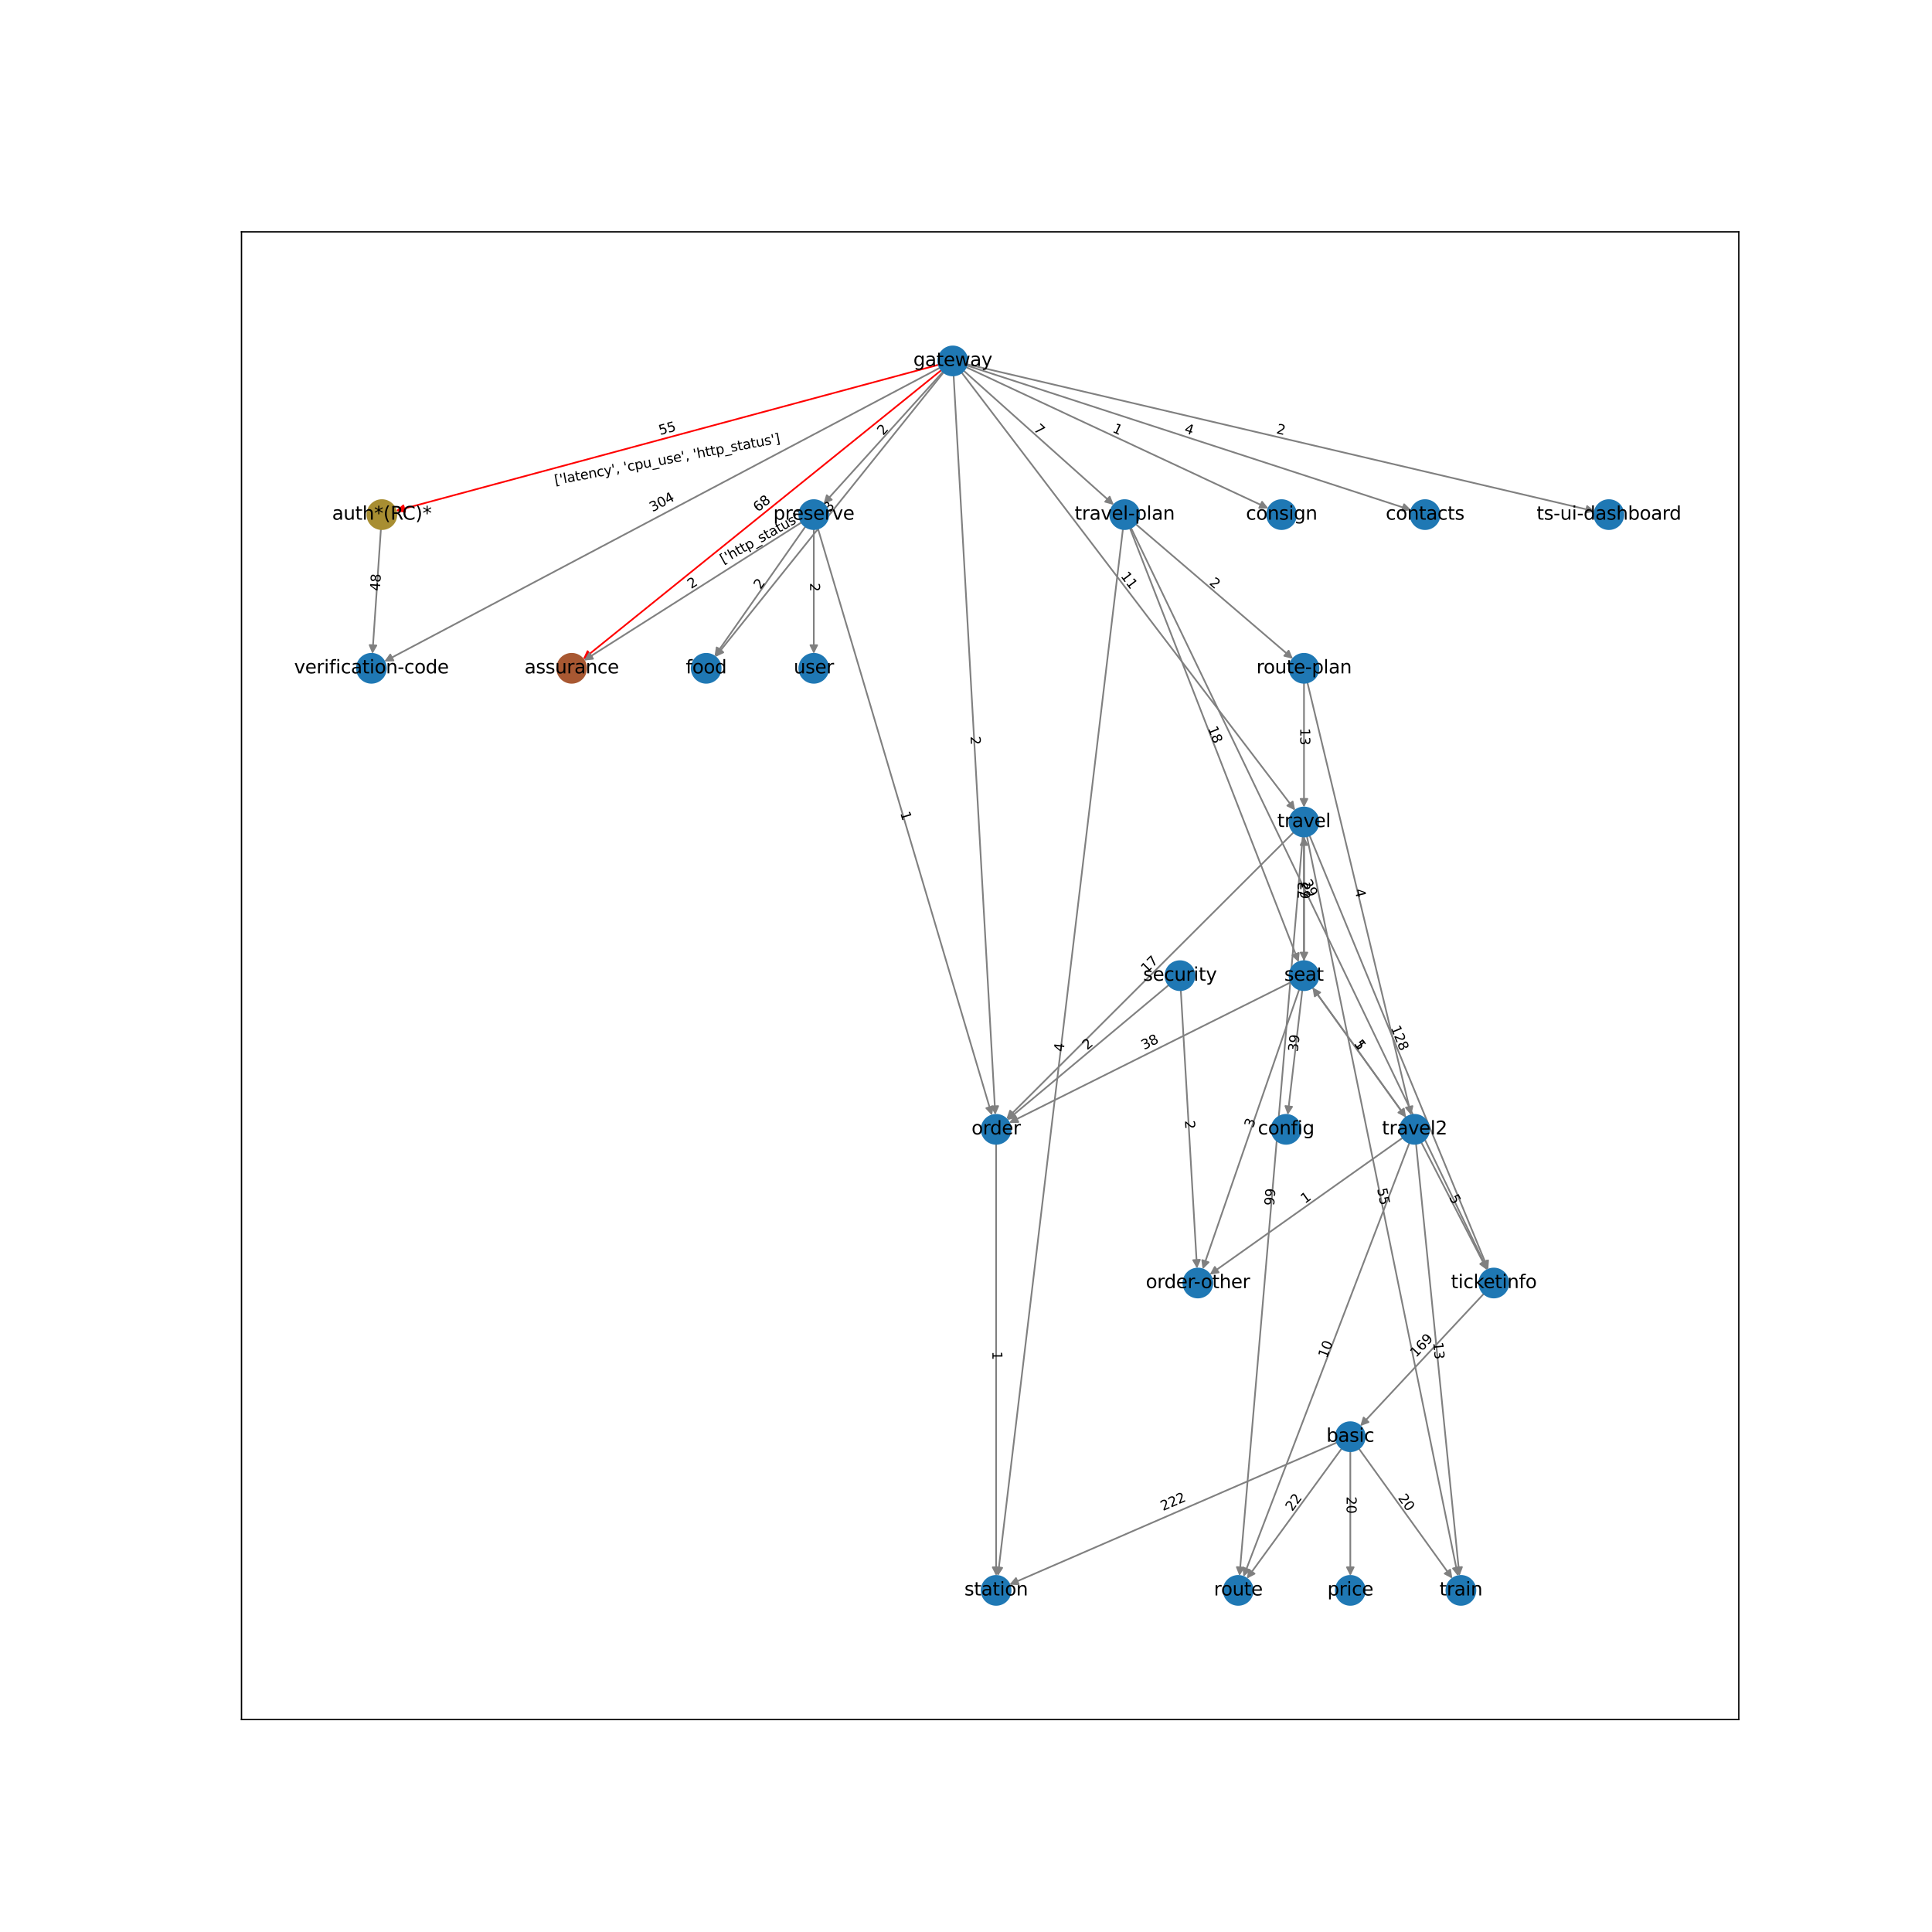 <?xml version="1.0" encoding="utf-8" standalone="no"?>
<!DOCTYPE svg PUBLIC "-//W3C//DTD SVG 1.1//EN"
  "http://www.w3.org/Graphics/SVG/1.1/DTD/svg11.dtd">
<svg xmlns:xlink="http://www.w3.org/1999/xlink" width="1152pt" height="1152pt" viewBox="0 0 1152 1152" xmlns="http://www.w3.org/2000/svg" version="1.1">
 <defs>
  <style type="text/css">*{stroke-linejoin: round; stroke-linecap: butt}</style>
 </defs>
 <g id="figure_1">
  <g id="patch_1">
   <path d="M 0 1152 
L 1152 1152 
L 1152 0 
L 0 0 
z
" style="fill: #ffffff"/>
  </g>
  <g id="axes_1">
   <g id="patch_2">
    <path d="M 144 1025.28 
L 1036.8 1025.28 
L 1036.8 138.24 
L 144 138.24 
z
" style="fill: #ffffff"/>
   </g>
   <g id="text_1">
    <g id="patch_3">
     <path d="M 433.361 340.077 
L 481.887 312.851 
Q 483.98 311.677 482.805 309.584 
L 478.908 302.637 
Q 477.734 300.544 475.641 301.718 
L 427.115 328.944 
Q 425.022 330.119 426.197 332.212 
L 430.094 339.158 
Q 431.268 341.251 433.361 340.077 
L 433.361 340.077 
z
" clip-path="url(#p0402e15110)" style="fill: none"/>
    </g>
    <g clip-path="url(#p0402e15110)">
     <!-- ['http_status'] -->
     <g transform="translate(431.264 336.339)rotate(-29.295)scale(0.08 -0.08)">
      <defs>
       <path id="DejaVuSans-5b" d="M 550 4863 
L 1875 4863 
L 1875 4416 
L 1125 4416 
L 1125 -397 
L 1875 -397 
L 1875 -844 
L 550 -844 
L 550 4863 
z
" transform="scale(0.016)"/>
       <path id="DejaVuSans-27" d="M 1147 4666 
L 1147 2931 
L 616 2931 
L 616 4666 
L 1147 4666 
z
" transform="scale(0.016)"/>
       <path id="DejaVuSans-68" d="M 3513 2113 
L 3513 0 
L 2938 0 
L 2938 2094 
Q 2938 2591 2744 2837 
Q 2550 3084 2163 3084 
Q 1697 3084 1428 2787 
Q 1159 2491 1159 1978 
L 1159 0 
L 581 0 
L 581 4863 
L 1159 4863 
L 1159 2956 
Q 1366 3272 1645 3428 
Q 1925 3584 2291 3584 
Q 2894 3584 3203 3211 
Q 3513 2838 3513 2113 
z
" transform="scale(0.016)"/>
       <path id="DejaVuSans-74" d="M 1172 4494 
L 1172 3500 
L 2356 3500 
L 2356 3053 
L 1172 3053 
L 1172 1153 
Q 1172 725 1289 603 
Q 1406 481 1766 481 
L 2356 481 
L 2356 0 
L 1766 0 
Q 1100 0 847 248 
Q 594 497 594 1153 
L 594 3053 
L 172 3053 
L 172 3500 
L 594 3500 
L 594 4494 
L 1172 4494 
z
" transform="scale(0.016)"/>
       <path id="DejaVuSans-70" d="M 1159 525 
L 1159 -1331 
L 581 -1331 
L 581 3500 
L 1159 3500 
L 1159 2969 
Q 1341 3281 1617 3432 
Q 1894 3584 2278 3584 
Q 2916 3584 3314 3078 
Q 3713 2572 3713 1747 
Q 3713 922 3314 415 
Q 2916 -91 2278 -91 
Q 1894 -91 1617 61 
Q 1341 213 1159 525 
z
M 3116 1747 
Q 3116 2381 2855 2742 
Q 2594 3103 2138 3103 
Q 1681 3103 1420 2742 
Q 1159 2381 1159 1747 
Q 1159 1113 1420 752 
Q 1681 391 2138 391 
Q 2594 391 2855 752 
Q 3116 1113 3116 1747 
z
" transform="scale(0.016)"/>
       <path id="DejaVuSans-5f" d="M 3263 -1063 
L 3263 -1509 
L -63 -1509 
L -63 -1063 
L 3263 -1063 
z
" transform="scale(0.016)"/>
       <path id="DejaVuSans-73" d="M 2834 3397 
L 2834 2853 
Q 2591 2978 2328 3040 
Q 2066 3103 1784 3103 
Q 1356 3103 1142 2972 
Q 928 2841 928 2578 
Q 928 2378 1081 2264 
Q 1234 2150 1697 2047 
L 1894 2003 
Q 2506 1872 2764 1633 
Q 3022 1394 3022 966 
Q 3022 478 2636 193 
Q 2250 -91 1575 -91 
Q 1294 -91 989 -36 
Q 684 19 347 128 
L 347 722 
Q 666 556 975 473 
Q 1284 391 1588 391 
Q 1994 391 2212 530 
Q 2431 669 2431 922 
Q 2431 1156 2273 1281 
Q 2116 1406 1581 1522 
L 1381 1569 
Q 847 1681 609 1914 
Q 372 2147 372 2553 
Q 372 3047 722 3315 
Q 1072 3584 1716 3584 
Q 2034 3584 2315 3537 
Q 2597 3491 2834 3397 
z
" transform="scale(0.016)"/>
       <path id="DejaVuSans-61" d="M 2194 1759 
Q 1497 1759 1228 1600 
Q 959 1441 959 1056 
Q 959 750 1161 570 
Q 1363 391 1709 391 
Q 2188 391 2477 730 
Q 2766 1069 2766 1631 
L 2766 1759 
L 2194 1759 
z
M 3341 1997 
L 3341 0 
L 2766 0 
L 2766 531 
Q 2569 213 2275 61 
Q 1981 -91 1556 -91 
Q 1019 -91 701 211 
Q 384 513 384 1019 
Q 384 1609 779 1909 
Q 1175 2209 1959 2209 
L 2766 2209 
L 2766 2266 
Q 2766 2663 2505 2880 
Q 2244 3097 1772 3097 
Q 1472 3097 1187 3025 
Q 903 2953 641 2809 
L 641 3341 
Q 956 3463 1253 3523 
Q 1550 3584 1831 3584 
Q 2591 3584 2966 3190 
Q 3341 2797 3341 1997 
z
" transform="scale(0.016)"/>
       <path id="DejaVuSans-75" d="M 544 1381 
L 544 3500 
L 1119 3500 
L 1119 1403 
Q 1119 906 1312 657 
Q 1506 409 1894 409 
Q 2359 409 2629 706 
Q 2900 1003 2900 1516 
L 2900 3500 
L 3475 3500 
L 3475 0 
L 2900 0 
L 2900 538 
Q 2691 219 2414 64 
Q 2138 -91 1772 -91 
Q 1169 -91 856 284 
Q 544 659 544 1381 
z
M 1991 3584 
L 1991 3584 
z
" transform="scale(0.016)"/>
       <path id="DejaVuSans-5d" d="M 1947 4863 
L 1947 -844 
L 622 -844 
L 622 -397 
L 1369 -397 
L 1369 4416 
L 622 4416 
L 622 4863 
L 1947 4863 
z
" transform="scale(0.016)"/>
      </defs>
      <use xlink:href="#DejaVuSans-5b"/>
      <use xlink:href="#DejaVuSans-27" x="39.014"/>
      <use xlink:href="#DejaVuSans-68" x="66.504"/>
      <use xlink:href="#DejaVuSans-74" x="129.883"/>
      <use xlink:href="#DejaVuSans-74" x="169.092"/>
      <use xlink:href="#DejaVuSans-70" x="208.301"/>
      <use xlink:href="#DejaVuSans-5f" x="271.777"/>
      <use xlink:href="#DejaVuSans-73" x="321.777"/>
      <use xlink:href="#DejaVuSans-74" x="373.877"/>
      <use xlink:href="#DejaVuSans-61" x="413.086"/>
      <use xlink:href="#DejaVuSans-74" x="474.365"/>
      <use xlink:href="#DejaVuSans-75" x="513.574"/>
      <use xlink:href="#DejaVuSans-73" x="576.953"/>
      <use xlink:href="#DejaVuSans-27" x="629.053"/>
      <use xlink:href="#DejaVuSans-5d" x="656.543"/>
     </g>
    </g>
   </g>
   <g id="text_2">
    <g id="patch_4">
     <path d="M 331.908 293.344 
L 466.274 268.181 
Q 468.633 267.739 468.191 265.38 
L 466.725 257.552 
Q 466.283 255.193 463.924 255.634 
L 329.559 280.797 
Q 327.2 281.238 327.641 283.597 
L 329.107 291.426 
Q 329.549 293.785 331.908 293.344 
L 331.908 293.344 
z
" clip-path="url(#p0402e15110)" style="fill: none"/>
    </g>
    <g clip-path="url(#p0402e15110)">
     <!-- ['latency', 'cpu_use', 'http_status'] -->
     <g transform="translate(331.119 289.131)rotate(-10.607)scale(0.08 -0.08)">
      <defs>
       <path id="DejaVuSans-6c" d="M 603 4863 
L 1178 4863 
L 1178 0 
L 603 0 
L 603 4863 
z
" transform="scale(0.016)"/>
       <path id="DejaVuSans-65" d="M 3597 1894 
L 3597 1613 
L 953 1613 
Q 991 1019 1311 708 
Q 1631 397 2203 397 
Q 2534 397 2845 478 
Q 3156 559 3463 722 
L 3463 178 
Q 3153 47 2828 -22 
Q 2503 -91 2169 -91 
Q 1331 -91 842 396 
Q 353 884 353 1716 
Q 353 2575 817 3079 
Q 1281 3584 2069 3584 
Q 2775 3584 3186 3129 
Q 3597 2675 3597 1894 
z
M 3022 2063 
Q 3016 2534 2758 2815 
Q 2500 3097 2075 3097 
Q 1594 3097 1305 2825 
Q 1016 2553 972 2059 
L 3022 2063 
z
" transform="scale(0.016)"/>
       <path id="DejaVuSans-6e" d="M 3513 2113 
L 3513 0 
L 2938 0 
L 2938 2094 
Q 2938 2591 2744 2837 
Q 2550 3084 2163 3084 
Q 1697 3084 1428 2787 
Q 1159 2491 1159 1978 
L 1159 0 
L 581 0 
L 581 3500 
L 1159 3500 
L 1159 2956 
Q 1366 3272 1645 3428 
Q 1925 3584 2291 3584 
Q 2894 3584 3203 3211 
Q 3513 2838 3513 2113 
z
" transform="scale(0.016)"/>
       <path id="DejaVuSans-63" d="M 3122 3366 
L 3122 2828 
Q 2878 2963 2633 3030 
Q 2388 3097 2138 3097 
Q 1578 3097 1268 2742 
Q 959 2388 959 1747 
Q 959 1106 1268 751 
Q 1578 397 2138 397 
Q 2388 397 2633 464 
Q 2878 531 3122 666 
L 3122 134 
Q 2881 22 2623 -34 
Q 2366 -91 2075 -91 
Q 1284 -91 818 406 
Q 353 903 353 1747 
Q 353 2603 823 3093 
Q 1294 3584 2113 3584 
Q 2378 3584 2631 3529 
Q 2884 3475 3122 3366 
z
" transform="scale(0.016)"/>
       <path id="DejaVuSans-79" d="M 2059 -325 
Q 1816 -950 1584 -1140 
Q 1353 -1331 966 -1331 
L 506 -1331 
L 506 -850 
L 844 -850 
Q 1081 -850 1212 -737 
Q 1344 -625 1503 -206 
L 1606 56 
L 191 3500 
L 800 3500 
L 1894 763 
L 2988 3500 
L 3597 3500 
L 2059 -325 
z
" transform="scale(0.016)"/>
       <path id="DejaVuSans-2c" d="M 750 794 
L 1409 794 
L 1409 256 
L 897 -744 
L 494 -744 
L 750 256 
L 750 794 
z
" transform="scale(0.016)"/>
       <path id="DejaVuSans-20" transform="scale(0.016)"/>
      </defs>
      <use xlink:href="#DejaVuSans-5b"/>
      <use xlink:href="#DejaVuSans-27" x="39.014"/>
      <use xlink:href="#DejaVuSans-6c" x="66.504"/>
      <use xlink:href="#DejaVuSans-61" x="94.287"/>
      <use xlink:href="#DejaVuSans-74" x="155.566"/>
      <use xlink:href="#DejaVuSans-65" x="194.775"/>
      <use xlink:href="#DejaVuSans-6e" x="256.299"/>
      <use xlink:href="#DejaVuSans-63" x="319.678"/>
      <use xlink:href="#DejaVuSans-79" x="374.658"/>
      <use xlink:href="#DejaVuSans-27" x="433.838"/>
      <use xlink:href="#DejaVuSans-2c" x="461.328"/>
      <use xlink:href="#DejaVuSans-20" x="493.115"/>
      <use xlink:href="#DejaVuSans-27" x="524.902"/>
      <use xlink:href="#DejaVuSans-63" x="552.393"/>
      <use xlink:href="#DejaVuSans-70" x="607.373"/>
      <use xlink:href="#DejaVuSans-75" x="670.85"/>
      <use xlink:href="#DejaVuSans-5f" x="734.229"/>
      <use xlink:href="#DejaVuSans-75" x="784.229"/>
      <use xlink:href="#DejaVuSans-73" x="847.607"/>
      <use xlink:href="#DejaVuSans-65" x="899.707"/>
      <use xlink:href="#DejaVuSans-27" x="961.23"/>
      <use xlink:href="#DejaVuSans-2c" x="988.721"/>
      <use xlink:href="#DejaVuSans-20" x="1020.508"/>
      <use xlink:href="#DejaVuSans-27" x="1052.295"/>
      <use xlink:href="#DejaVuSans-68" x="1079.785"/>
      <use xlink:href="#DejaVuSans-74" x="1143.164"/>
      <use xlink:href="#DejaVuSans-74" x="1182.373"/>
      <use xlink:href="#DejaVuSans-70" x="1221.582"/>
      <use xlink:href="#DejaVuSans-5f" x="1285.059"/>
      <use xlink:href="#DejaVuSans-73" x="1335.059"/>
      <use xlink:href="#DejaVuSans-74" x="1387.158"/>
      <use xlink:href="#DejaVuSans-61" x="1426.367"/>
      <use xlink:href="#DejaVuSans-74" x="1487.646"/>
      <use xlink:href="#DejaVuSans-75" x="1526.855"/>
      <use xlink:href="#DejaVuSans-73" x="1590.234"/>
      <use xlink:href="#DejaVuSans-27" x="1642.334"/>
      <use xlink:href="#DejaVuSans-5d" x="1669.824"/>
     </g>
    </g>
   </g>
   <g id="patch_5">
    <path d="M 227.124 315.489 
Q 224.593 352.668 222.138 388.732 
" clip-path="url(#p0402e15110)" style="fill: none; stroke: #808080; stroke-linecap: round"/>
    <path d="M 224.405 384.877 
L 222.138 388.732 
L 220.415 384.606 
L 224.405 384.877 
z
" clip-path="url(#p0402e15110)" style="fill: #808080; stroke: #808080; stroke-linecap: round"/>
   </g>
   <g id="patch_6">
    <path d="M 805.16 865.33 
Q 805.16 902.486 805.16 938.525 
" clip-path="url(#p0402e15110)" style="fill: none; stroke: #808080; stroke-linecap: round"/>
    <path d="M 807.16 934.525 
L 805.16 938.525 
L 803.16 934.525 
L 807.16 934.525 
z
" clip-path="url(#p0402e15110)" style="fill: #808080; stroke: #808080; stroke-linecap: round"/>
   </g>
   <g id="patch_7">
    <path d="M 800.055 863.669 
Q 771.742 902.489 744.088 940.405 
" clip-path="url(#p0402e15110)" style="fill: none; stroke: #808080; stroke-linecap: round"/>
    <path d="M 748.061 938.352 
L 744.088 940.405 
L 744.829 935.995 
L 748.061 938.352 
z
" clip-path="url(#p0402e15110)" style="fill: #808080; stroke: #808080; stroke-linecap: round"/>
   </g>
   <g id="patch_8">
    <path d="M 797.217 860.116 
Q 699.561 902.488 602.931 944.414 
" clip-path="url(#p0402e15110)" style="fill: none; stroke: #808080; stroke-linecap: round"/>
    <path d="M 607.397 944.657 
L 602.931 944.414 
L 605.804 940.987 
L 607.397 944.657 
z
" clip-path="url(#p0402e15110)" style="fill: #808080; stroke: #808080; stroke-linecap: round"/>
   </g>
   <g id="patch_9">
    <path d="M 810.218 863.697 
Q 838.131 902.486 865.391 940.367 
" clip-path="url(#p0402e15110)" style="fill: none; stroke: #808080; stroke-linecap: round"/>
    <path d="M 864.678 935.952 
L 865.391 940.367 
L 861.431 938.289 
L 864.678 935.952 
z
" clip-path="url(#p0402e15110)" style="fill: #808080; stroke: #808080; stroke-linecap: round"/>
   </g>
   <g id="patch_10">
    <path d="M 561.376 220.654 
Q 454.499 306.853 348.491 392.35 
" clip-path="url(#p0402e15110)" style="fill: none; stroke: #ff0000; stroke-linecap: round"/>
    <path d="M 352.861 391.396 
L 348.491 392.35 
L 350.349 388.282 
L 352.861 391.396 
z
" clip-path="url(#p0402e15110)" style="fill: #ff0000; stroke: #ff0000; stroke-linecap: round"/>
   </g>
   <g id="patch_11">
    <path d="M 559.76 217.465 
Q 397.917 261.032 237.154 304.309 
" clip-path="url(#p0402e15110)" style="fill: none; stroke: #ff0000; stroke-linecap: round"/>
    <path d="M 241.537 305.201 
L 237.154 304.309 
L 240.497 301.338 
L 241.537 305.201 
z
" clip-path="url(#p0402e15110)" style="fill: #ff0000; stroke: #ff0000; stroke-linecap: round"/>
   </g>
   <g id="patch_12">
    <path d="M 575.967 218.882 
Q 666.146 261.034 755.313 302.712 
" clip-path="url(#p0402e15110)" style="fill: none; stroke: #808080; stroke-linecap: round"/>
    <path d="M 752.536 299.206 
L 755.313 302.712 
L 750.842 302.83 
L 752.536 299.206 
z
" clip-path="url(#p0402e15110)" style="fill: #808080; stroke: #808080; stroke-linecap: round"/>
   </g>
   <g id="patch_13">
    <path d="M 576.357 217.895 
Q 708.918 261.033 840.416 303.824 
" clip-path="url(#p0402e15110)" style="fill: none; stroke: #808080; stroke-linecap: round"/>
    <path d="M 837.231 300.685 
L 840.416 303.824 
L 835.993 304.488 
L 837.231 300.685 
z
" clip-path="url(#p0402e15110)" style="fill: #808080; stroke: #808080; stroke-linecap: round"/>
   </g>
   <g id="patch_14">
    <path d="M 562.702 221.968 
Q 494.601 306.851 427.201 390.863 
" clip-path="url(#p0402e15110)" style="fill: none; stroke: #808080; stroke-linecap: round"/>
    <path d="M 431.264 388.994 
L 427.201 390.863 
L 428.144 386.491 
L 431.264 388.994 
z
" clip-path="url(#p0402e15110)" style="fill: #808080; stroke: #808080; stroke-linecap: round"/>
   </g>
   <g id="patch_15">
    <path d="M 568.608 223.859 
Q 581.041 444.305 593.412 663.634 
" clip-path="url(#p0402e15110)" style="fill: none; stroke: #808080; stroke-linecap: round"/>
    <path d="M 595.184 659.528 
L 593.412 663.634 
L 591.19 659.753 
L 595.184 659.528 
z
" clip-path="url(#p0402e15110)" style="fill: #808080; stroke: #808080; stroke-linecap: round"/>
   </g>
   <g id="patch_16">
    <path d="M 562.311 221.638 
Q 526.681 261.034 491.802 299.601 
" clip-path="url(#p0402e15110)" style="fill: none; stroke: #808080; stroke-linecap: round"/>
    <path d="M 495.968 297.976 
L 491.802 299.601 
L 493.001 295.293 
L 495.968 297.976 
z
" clip-path="url(#p0402e15110)" style="fill: #808080; stroke: #808080; stroke-linecap: round"/>
   </g>
   <g id="patch_17">
    <path d="M 573.368 222.104 
Q 672.828 352.67 771.61 482.345 
" clip-path="url(#p0402e15110)" style="fill: none; stroke: #808080; stroke-linecap: round"/>
    <path d="M 770.777 477.951 
L 771.61 482.345 
L 767.595 480.375 
L 770.777 477.951 
z
" clip-path="url(#p0402e15110)" style="fill: #808080; stroke: #808080; stroke-linecap: round"/>
   </g>
   <g id="patch_18">
    <path d="M 574.578 220.989 
Q 619.361 261.034 663.311 300.333 
" clip-path="url(#p0402e15110)" style="fill: none; stroke: #808080; stroke-linecap: round"/>
    <path d="M 661.662 296.176 
L 663.311 300.333 
L 658.996 299.158 
L 661.662 296.176 
z
" clip-path="url(#p0402e15110)" style="fill: #808080; stroke: #808080; stroke-linecap: round"/>
   </g>
   <g id="patch_19">
    <path d="M 576.552 217.19 
Q 763.723 261.033 949.806 304.621 
" clip-path="url(#p0402e15110)" style="fill: none; stroke: #808080; stroke-linecap: round"/>
    <path d="M 946.368 301.761 
L 949.806 304.621 
L 945.455 305.656 
L 946.368 301.761 
z
" clip-path="url(#p0402e15110)" style="fill: #808080; stroke: #808080; stroke-linecap: round"/>
   </g>
   <g id="patch_20">
    <path d="M 560.464 219.263 
Q 394.798 306.85 230.121 393.916 
" clip-path="url(#p0402e15110)" style="fill: none; stroke: #808080; stroke-linecap: round"/>
    <path d="M 234.592 393.814 
L 230.121 393.916 
L 232.722 390.278 
L 234.592 393.814 
z
" clip-path="url(#p0402e15110)" style="fill: #808080; stroke: #808080; stroke-linecap: round"/>
   </g>
   <g id="patch_21">
    <path d="M 593.963 682.059 
Q 593.963 810.853 593.963 938.53 
" clip-path="url(#p0402e15110)" style="fill: none; stroke: #808080; stroke-linecap: round"/>
    <path d="M 595.963 934.53 
L 593.963 938.53 
L 591.963 934.53 
L 595.963 934.53 
z
" clip-path="url(#p0402e15110)" style="fill: #808080; stroke: #808080; stroke-linecap: round"/>
   </g>
   <g id="patch_22">
    <path d="M 477.934 311.492 
Q 413.066 352.668 349.141 393.245 
" clip-path="url(#p0402e15110)" style="fill: none; stroke: #808080; stroke-linecap: round"/>
    <path d="M 353.59 392.79 
L 349.141 393.245 
L 351.446 389.412 
L 353.59 392.79 
z
" clip-path="url(#p0402e15110)" style="fill: #808080; stroke: #808080; stroke-linecap: round"/>
   </g>
   <g id="patch_23">
    <path d="M 480.277 313.946 
Q 453.164 352.67 426.691 390.479 
" clip-path="url(#p0402e15110)" style="fill: none; stroke: #808080; stroke-linecap: round"/>
    <path d="M 430.623 388.349 
L 426.691 390.479 
L 427.347 386.055 
L 430.623 388.349 
z
" clip-path="url(#p0402e15110)" style="fill: #808080; stroke: #808080; stroke-linecap: round"/>
   </g>
   <g id="patch_24">
    <path d="M 487.708 315.154 
Q 539.604 490.125 591.183 664.024 
" clip-path="url(#p0402e15110)" style="fill: none; stroke: #808080; stroke-linecap: round"/>
    <path d="M 591.963 659.62 
L 591.183 664.024 
L 588.128 660.758 
L 591.963 659.62 
z
" clip-path="url(#p0402e15110)" style="fill: #808080; stroke: #808080; stroke-linecap: round"/>
   </g>
   <g id="patch_25">
    <path d="M 485.245 315.512 
Q 485.245 352.668 485.245 388.707 
" clip-path="url(#p0402e15110)" style="fill: none; stroke: #808080; stroke-linecap: round"/>
    <path d="M 487.245 384.707 
L 485.245 388.707 
L 483.245 384.707 
L 487.245 384.707 
z
" clip-path="url(#p0402e15110)" style="fill: #808080; stroke: #808080; stroke-linecap: round"/>
   </g>
   <g id="patch_26">
    <path d="M 771.409 496.24 
Q 685.75 581.759 600.881 666.489 
" clip-path="url(#p0402e15110)" style="fill: none; stroke: #808080; stroke-linecap: round"/>
    <path d="M 605.125 665.078 
L 600.881 666.489 
L 602.299 662.248 
L 605.125 665.078 
z
" clip-path="url(#p0402e15110)" style="fill: #808080; stroke: #808080; stroke-linecap: round"/>
   </g>
   <g id="patch_27">
    <path d="M 776.797 498.754 
Q 757.93 719.217 739.159 938.566 
" clip-path="url(#p0402e15110)" style="fill: none; stroke: #808080; stroke-linecap: round"/>
    <path d="M 741.493 934.751 
L 739.159 938.566 
L 737.507 934.41 
L 741.493 934.751 
z
" clip-path="url(#p0402e15110)" style="fill: #808080; stroke: #808080; stroke-linecap: round"/>
   </g>
   <g id="patch_28">
    <path d="M 777.535 498.784 
Q 777.535 535.941 777.535 571.979 
" clip-path="url(#p0402e15110)" style="fill: none; stroke: #808080; stroke-linecap: round"/>
    <path d="M 779.535 567.979 
L 777.535 571.979 
L 775.535 567.979 
L 779.535 567.979 
z
" clip-path="url(#p0402e15110)" style="fill: #808080; stroke: #808080; stroke-linecap: round"/>
   </g>
   <g id="patch_29">
    <path d="M 780.832 498.131 
Q 834.121 627.577 886.985 755.988 
" clip-path="url(#p0402e15110)" style="fill: none; stroke: #808080; stroke-linecap: round"/>
    <path d="M 887.312 751.528 
L 886.985 755.988 
L 883.613 753.051 
L 887.312 751.528 
z
" clip-path="url(#p0402e15110)" style="fill: #808080; stroke: #808080; stroke-linecap: round"/>
   </g>
   <g id="patch_30">
    <path d="M 779.268 498.608 
Q 824.32 719.214 869.147 938.725 
" clip-path="url(#p0402e15110)" style="fill: none; stroke: #808080; stroke-linecap: round"/>
    <path d="M 870.307 934.406 
L 869.147 938.725 
L 866.388 935.206 
L 870.307 934.406 
z
" clip-path="url(#p0402e15110)" style="fill: #808080; stroke: #808080; stroke-linecap: round"/>
   </g>
   <g id="patch_31">
    <path d="M 677.176 312.486 
Q 724.068 352.669 770.111 392.125 
" clip-path="url(#p0402e15110)" style="fill: none; stroke: #808080; stroke-linecap: round"/>
    <path d="M 768.375 388.003 
L 770.111 392.125 
L 765.772 391.041 
L 768.375 388.003 
z
" clip-path="url(#p0402e15110)" style="fill: #808080; stroke: #808080; stroke-linecap: round"/>
   </g>
   <g id="patch_32">
    <path d="M 673.741 314.926 
Q 724.068 444.306 773.989 572.644 
" clip-path="url(#p0402e15110)" style="fill: none; stroke: #808080; stroke-linecap: round"/>
    <path d="M 774.403 568.191 
L 773.989 572.644 
L 770.675 569.641 
L 774.403 568.191 
z
" clip-path="url(#p0402e15110)" style="fill: #808080; stroke: #808080; stroke-linecap: round"/>
   </g>
   <g id="patch_33">
    <path d="M 669.573 315.45 
Q 632.281 627.578 595.123 938.596 
" clip-path="url(#p0402e15110)" style="fill: none; stroke: #808080; stroke-linecap: round"/>
    <path d="M 597.583 934.862 
L 595.123 938.596 
L 593.611 934.387 
L 597.583 934.862 
z
" clip-path="url(#p0402e15110)" style="fill: #808080; stroke: #808080; stroke-linecap: round"/>
   </g>
   <g id="patch_34">
    <path d="M 674.35 314.657 
Q 780.655 535.943 886.476 756.222 
" clip-path="url(#p0402e15110)" style="fill: none; stroke: #808080; stroke-linecap: round"/>
    <path d="M 886.547 751.75 
L 886.476 756.222 
L 882.941 753.482 
L 886.547 751.75 
z
" clip-path="url(#p0402e15110)" style="fill: #808080; stroke: #808080; stroke-linecap: round"/>
   </g>
   <g id="patch_35">
    <path d="M 777.535 407.148 
Q 777.535 444.305 777.535 480.343 
" clip-path="url(#p0402e15110)" style="fill: none; stroke: #808080; stroke-linecap: round"/>
    <path d="M 779.535 476.343 
L 777.535 480.343 
L 775.535 476.343 
L 779.535 476.343 
z
" clip-path="url(#p0402e15110)" style="fill: #808080; stroke: #808080; stroke-linecap: round"/>
   </g>
   <g id="patch_36">
    <path d="M 779.555 406.906 
Q 810.507 535.941 841.198 663.888 
" clip-path="url(#p0402e15110)" style="fill: none; stroke: #808080; stroke-linecap: round"/>
    <path d="M 842.21 659.532 
L 841.198 663.888 
L 838.32 660.465 
L 842.21 659.532 
z
" clip-path="url(#p0402e15110)" style="fill: #808080; stroke: #808080; stroke-linecap: round"/>
   </g>
   <g id="patch_37">
    <path d="M 836.416 678.405 
Q 778.873 719.214 722.241 759.376 
" clip-path="url(#p0402e15110)" style="fill: none; stroke: #808080; stroke-linecap: round"/>
    <path d="M 726.661 758.694 
L 722.241 759.376 
L 724.347 755.431 
L 726.661 758.694 
z
" clip-path="url(#p0402e15110)" style="fill: #808080; stroke: #808080; stroke-linecap: round"/>
   </g>
   <g id="patch_38">
    <path d="M 840.384 681.488 
Q 790.902 810.852 741.819 939.172 
" clip-path="url(#p0402e15110)" style="fill: none; stroke: #808080; stroke-linecap: round"/>
    <path d="M 745.116 936.15 
L 741.819 939.172 
L 741.38 934.721 
L 745.116 936.15 
z
" clip-path="url(#p0402e15110)" style="fill: #808080; stroke: #808080; stroke-linecap: round"/>
   </g>
   <g id="patch_39">
    <path d="M 838.422 666.369 
Q 810.508 627.58 783.248 589.698 
" clip-path="url(#p0402e15110)" style="fill: none; stroke: #808080; stroke-linecap: round"/>
    <path d="M 783.961 594.113 
L 783.248 589.698 
L 787.208 591.777 
L 783.961 594.113 
z
" clip-path="url(#p0402e15110)" style="fill: #808080; stroke: #808080; stroke-linecap: round"/>
   </g>
   <g id="patch_40">
    <path d="M 847.447 681.095 
Q 867.094 719.215 886.229 756.341 
" clip-path="url(#p0402e15110)" style="fill: none; stroke: #808080; stroke-linecap: round"/>
    <path d="M 886.174 751.87 
L 886.229 756.341 
L 882.619 753.702 
L 886.174 751.87 
z
" clip-path="url(#p0402e15110)" style="fill: #808080; stroke: #808080; stroke-linecap: round"/>
   </g>
   <g id="patch_41">
    <path d="M 844.345 682.017 
Q 857.291 810.852 870.126 938.575 
" clip-path="url(#p0402e15110)" style="fill: none; stroke: #808080; stroke-linecap: round"/>
    <path d="M 871.716 934.395 
L 870.126 938.575 
L 867.736 934.795 
L 871.716 934.395 
z
" clip-path="url(#p0402e15110)" style="fill: #808080; stroke: #808080; stroke-linecap: round"/>
   </g>
   <g id="patch_42">
    <path d="M 776.532 590.359 
Q 772.189 627.576 767.975 663.683 
" clip-path="url(#p0402e15110)" style="fill: none; stroke: #808080; stroke-linecap: round"/>
    <path d="M 770.425 659.941 
L 767.975 663.683 
L 766.452 659.478 
L 770.425 659.941 
z
" clip-path="url(#p0402e15110)" style="fill: #808080; stroke: #808080; stroke-linecap: round"/>
   </g>
   <g id="patch_43">
    <path d="M 769.785 585.629 
Q 685.749 627.578 602.714 669.028 
" clip-path="url(#p0402e15110)" style="fill: none; stroke: #808080; stroke-linecap: round"/>
    <path d="M 607.186 669.031 
L 602.714 669.028 
L 605.399 665.452 
L 607.186 669.031 
z
" clip-path="url(#p0402e15110)" style="fill: #808080; stroke: #808080; stroke-linecap: round"/>
   </g>
   <g id="patch_44">
    <path d="M 774.71 589.945 
Q 745.901 673.395 717.457 755.787 
" clip-path="url(#p0402e15110)" style="fill: none; stroke: #808080; stroke-linecap: round"/>
    <path d="M 720.653 752.659 
L 717.457 755.787 
L 716.872 751.354 
L 720.653 752.659 
z
" clip-path="url(#p0402e15110)" style="fill: #808080; stroke: #808080; stroke-linecap: round"/>
   </g>
   <g id="patch_45">
    <path d="M 777.535 573.099 
Q 777.535 535.943 777.535 499.904 
" clip-path="url(#p0402e15110)" style="fill: none; stroke: #808080; stroke-linecap: round"/>
    <path d="M 775.535 503.904 
L 777.535 499.904 
L 779.535 503.904 
L 775.535 503.904 
z
" clip-path="url(#p0402e15110)" style="fill: #808080; stroke: #808080; stroke-linecap: round"/>
   </g>
   <g id="patch_46">
    <path d="M 782.593 588.788 
Q 810.506 627.577 837.766 665.458 
" clip-path="url(#p0402e15110)" style="fill: none; stroke: #808080; stroke-linecap: round"/>
    <path d="M 837.053 661.043 
L 837.766 665.458 
L 833.806 663.379 
L 837.053 661.043 
z
" clip-path="url(#p0402e15110)" style="fill: #808080; stroke: #808080; stroke-linecap: round"/>
   </g>
   <g id="patch_47">
    <path d="M 696.925 587.317 
Q 648.767 627.579 601.466 667.123 
" clip-path="url(#p0402e15110)" style="fill: none; stroke: #808080; stroke-linecap: round"/>
    <path d="M 605.818 666.092 
L 601.466 667.123 
L 603.252 663.023 
L 605.818 666.092 
z
" clip-path="url(#p0402e15110)" style="fill: #808080; stroke: #808080; stroke-linecap: round"/>
   </g>
   <g id="patch_48">
    <path d="M 704.076 590.404 
Q 708.918 673.395 713.696 755.27 
" clip-path="url(#p0402e15110)" style="fill: none; stroke: #808080; stroke-linecap: round"/>
    <path d="M 715.459 751.16 
L 713.696 755.27 
L 711.466 751.393 
L 715.459 751.16 
z
" clip-path="url(#p0402e15110)" style="fill: #808080; stroke: #808080; stroke-linecap: round"/>
   </g>
   <g id="patch_49">
    <path d="M 884.801 771.361 
Q 847.935 810.851 811.832 849.523 
" clip-path="url(#p0402e15110)" style="fill: none; stroke: #808080; stroke-linecap: round"/>
    <path d="M 816.023 847.964 
L 811.832 849.523 
L 813.099 845.234 
L 816.023 847.964 
z
" clip-path="url(#p0402e15110)" style="fill: #808080; stroke: #808080; stroke-linecap: round"/>
   </g>
   <g id="text_3">
    <g id="patch_50">
     <path d="M 230.504 352.832 
L 231.196 342.676 
Q 231.359 340.281 228.964 340.118 
L 221.24 339.592 
Q 218.845 339.429 218.682 341.824 
L 217.991 351.98 
Q 217.828 354.375 220.222 354.538 
L 227.947 355.064 
Q 230.341 355.227 230.504 352.832 
L 230.504 352.832 
z
" clip-path="url(#p0402e15110)" style="fill: none"/>
    </g>
    <g clip-path="url(#p0402e15110)">
     <!-- 48 -->
     <g transform="translate(226.45 352.556)rotate(-86.106)scale(0.08 -0.08)">
      <defs>
       <path id="DejaVuSans-34" d="M 2419 4116 
L 825 1625 
L 2419 1625 
L 2419 4116 
z
M 2253 4666 
L 3047 4666 
L 3047 1625 
L 3713 1625 
L 3713 1100 
L 3047 1100 
L 3047 0 
L 2419 0 
L 2419 1100 
L 313 1100 
L 313 1709 
L 2253 4666 
z
" transform="scale(0.016)"/>
       <path id="DejaVuSans-38" d="M 2034 2216 
Q 1584 2216 1326 1975 
Q 1069 1734 1069 1313 
Q 1069 891 1326 650 
Q 1584 409 2034 409 
Q 2484 409 2743 651 
Q 3003 894 3003 1313 
Q 3003 1734 2745 1975 
Q 2488 2216 2034 2216 
z
M 1403 2484 
Q 997 2584 770 2862 
Q 544 3141 544 3541 
Q 544 4100 942 4425 
Q 1341 4750 2034 4750 
Q 2731 4750 3128 4425 
Q 3525 4100 3525 3541 
Q 3525 3141 3298 2862 
Q 3072 2584 2669 2484 
Q 3125 2378 3379 2068 
Q 3634 1759 3634 1313 
Q 3634 634 3220 271 
Q 2806 -91 2034 -91 
Q 1263 -91 848 271 
Q 434 634 434 1313 
Q 434 1759 690 2068 
Q 947 2378 1403 2484 
z
M 1172 3481 
Q 1172 3119 1398 2916 
Q 1625 2713 2034 2713 
Q 2441 2713 2670 2916 
Q 2900 3119 2900 3481 
Q 2900 3844 2670 4047 
Q 2441 4250 2034 4250 
Q 1625 4250 1398 4047 
Q 1172 3844 1172 3481 
z
" transform="scale(0.016)"/>
      </defs>
      <use xlink:href="#DejaVuSans-34"/>
      <use xlink:href="#DejaVuSans-38" x="63.623"/>
     </g>
    </g>
   </g>
   <g id="text_4">
    <g id="patch_51">
     <path d="M 798.889 892.307 
L 798.889 902.487 
Q 798.889 904.887 801.289 904.887 
L 809.032 904.887 
Q 811.432 904.887 811.432 902.487 
L 811.432 892.307 
Q 811.432 889.907 809.032 889.907 
L 801.289 889.907 
Q 798.889 889.907 798.889 892.307 
L 798.889 892.307 
z
" clip-path="url(#p0402e15110)" style="fill: none"/>
    </g>
    <g clip-path="url(#p0402e15110)">
     <!-- 20 -->
     <g transform="translate(802.953 892.307)rotate(-270)scale(0.08 -0.08)">
      <defs>
       <path id="DejaVuSans-32" d="M 1228 531 
L 3431 531 
L 3431 0 
L 469 0 
L 469 531 
Q 828 903 1448 1529 
Q 2069 2156 2228 2338 
Q 2531 2678 2651 2914 
Q 2772 3150 2772 3378 
Q 2772 3750 2511 3984 
Q 2250 4219 1831 4219 
Q 1534 4219 1204 4116 
Q 875 4013 500 3803 
L 500 4441 
Q 881 4594 1212 4672 
Q 1544 4750 1819 4750 
Q 2544 4750 2975 4387 
Q 3406 4025 3406 3419 
Q 3406 3131 3298 2873 
Q 3191 2616 2906 2266 
Q 2828 2175 2409 1742 
Q 1991 1309 1228 531 
z
" transform="scale(0.016)"/>
       <path id="DejaVuSans-30" d="M 2034 4250 
Q 1547 4250 1301 3770 
Q 1056 3291 1056 2328 
Q 1056 1369 1301 889 
Q 1547 409 2034 409 
Q 2525 409 2770 889 
Q 3016 1369 3016 2328 
Q 3016 3291 2770 3770 
Q 2525 4250 2034 4250 
z
M 2034 4750 
Q 2819 4750 3233 4129 
Q 3647 3509 3647 2328 
Q 3647 1150 3233 529 
Q 2819 -91 2034 -91 
Q 1250 -91 836 529 
Q 422 1150 422 2328 
Q 422 3509 836 4129 
Q 1250 4750 2034 4750 
z
" transform="scale(0.016)"/>
      </defs>
      <use xlink:href="#DejaVuSans-32"/>
      <use xlink:href="#DejaVuSans-30" x="63.623"/>
     </g>
    </g>
   </g>
   <g id="text_5">
    <g id="patch_52">
     <path d="M 773.81 903.902 
L 779.809 895.677 
Q 781.223 893.738 779.284 892.323 
L 773.029 887.761 
Q 771.09 886.347 769.676 888.286 
L 763.677 896.511 
Q 762.263 898.45 764.202 899.864 
L 770.457 904.426 
Q 772.396 905.841 773.81 903.902 
L 773.81 903.902 
z
" clip-path="url(#p0402e15110)" style="fill: none"/>
    </g>
    <g clip-path="url(#p0402e15110)">
     <!-- 22 -->
     <g transform="translate(770.527 901.507)rotate(-53.895)scale(0.08 -0.08)">
      <use xlink:href="#DejaVuSans-32"/>
      <use xlink:href="#DejaVuSans-32" x="63.623"/>
     </g>
    </g>
   </g>
   <g id="text_6">
    <g id="patch_53">
     <path d="M 695.054 904.689 
L 709.062 898.611 
Q 711.264 897.656 710.308 895.454 
L 707.226 888.351 
Q 706.271 886.15 704.069 887.105 
L 690.061 893.183 
Q 687.86 894.138 688.815 896.34 
L 691.897 903.443 
Q 692.852 905.644 695.054 904.689 
L 695.054 904.689 
z
" clip-path="url(#p0402e15110)" style="fill: none"/>
    </g>
    <g clip-path="url(#p0402e15110)">
     <!-- 222 -->
     <g transform="translate(693.436 900.961)rotate(-23.456)scale(0.08 -0.08)">
      <use xlink:href="#DejaVuSans-32"/>
      <use xlink:href="#DejaVuSans-32" x="63.623"/>
      <use xlink:href="#DejaVuSans-32" x="127.246"/>
     </g>
    </g>
   </g>
   <g id="text_7">
    <g id="patch_54">
     <path d="M 830.069 895.626 
L 836.015 903.889 
Q 837.417 905.837 839.365 904.435 
L 845.649 899.913 
Q 847.597 898.511 846.195 896.563 
L 840.249 888.3 
Q 838.847 886.352 836.899 887.754 
L 830.615 892.276 
Q 828.667 893.678 830.069 895.626 
L 830.069 895.626 
z
" clip-path="url(#p0402e15110)" style="fill: none"/>
    </g>
    <g clip-path="url(#p0402e15110)">
     <!-- 20 -->
     <g transform="translate(833.367 893.253)rotate(-305.74)scale(0.08 -0.08)">
      <use xlink:href="#DejaVuSans-32"/>
      <use xlink:href="#DejaVuSans-30" x="63.623"/>
     </g>
    </g>
   </g>
   <g id="text_8">
    <g id="patch_55">
     <path d="M 454.476 308.719 
L 462.4 302.328 
Q 464.268 300.821 462.761 298.953 
L 457.901 292.927 
Q 456.394 291.059 454.526 292.565 
L 446.602 298.956 
Q 444.734 300.463 446.241 302.331 
L 451.101 308.358 
Q 452.608 310.226 454.476 308.719 
L 454.476 308.719 
z
" clip-path="url(#p0402e15110)" style="fill: none"/>
    </g>
    <g clip-path="url(#p0402e15110)">
     <!-- 68 -->
     <g transform="translate(451.925 305.556)rotate(-38.887)scale(0.08 -0.08)">
      <defs>
       <path id="DejaVuSans-36" d="M 2113 2584 
Q 1688 2584 1439 2293 
Q 1191 2003 1191 1497 
Q 1191 994 1439 701 
Q 1688 409 2113 409 
Q 2538 409 2786 701 
Q 3034 994 3034 1497 
Q 3034 2003 2786 2293 
Q 2538 2584 2113 2584 
z
M 3366 4563 
L 3366 3988 
Q 3128 4100 2886 4159 
Q 2644 4219 2406 4219 
Q 1781 4219 1451 3797 
Q 1122 3375 1075 2522 
Q 1259 2794 1537 2939 
Q 1816 3084 2150 3084 
Q 2853 3084 3261 2657 
Q 3669 2231 3669 1497 
Q 3669 778 3244 343 
Q 2819 -91 2113 -91 
Q 1303 -91 875 529 
Q 447 1150 447 2328 
Q 447 3434 972 4092 
Q 1497 4750 2381 4750 
Q 2619 4750 2861 4703 
Q 3103 4656 3366 4563 
z
" transform="scale(0.016)"/>
      </defs>
      <use xlink:href="#DejaVuSans-36"/>
      <use xlink:href="#DejaVuSans-38" x="63.623"/>
     </g>
    </g>
   </g>
   <g id="text_9">
    <g id="patch_56">
     <path d="M 394.631 263.35 
L 404.461 260.704 
Q 406.779 260.08 406.155 257.763 
L 404.142 250.286 
Q 403.519 247.969 401.201 248.593 
L 391.371 251.239 
Q 389.053 251.863 389.677 254.18 
L 391.69 261.657 
Q 392.314 263.974 394.631 263.35 
L 394.631 263.35 
z
" clip-path="url(#p0402e15110)" style="fill: none"/>
    </g>
    <g clip-path="url(#p0402e15110)">
     <!-- 55 -->
     <g transform="translate(393.575 259.426)rotate(-15.067)scale(0.08 -0.08)">
      <defs>
       <path id="DejaVuSans-35" d="M 691 4666 
L 3169 4666 
L 3169 4134 
L 1269 4134 
L 1269 2991 
Q 1406 3038 1543 3061 
Q 1681 3084 1819 3084 
Q 2600 3084 3056 2656 
Q 3513 2228 3513 1497 
Q 3513 744 3044 326 
Q 2575 -91 1722 -91 
Q 1428 -91 1123 -41 
Q 819 9 494 109 
L 494 744 
Q 775 591 1075 516 
Q 1375 441 1709 441 
Q 2250 441 2565 725 
Q 2881 1009 2881 1497 
Q 2881 1984 2565 2268 
Q 2250 2553 1709 2553 
Q 1456 2553 1204 2497 
Q 953 2441 691 2322 
L 691 4666 
z
" transform="scale(0.016)"/>
      </defs>
      <use xlink:href="#DejaVuSans-35"/>
      <use xlink:href="#DejaVuSans-35" x="63.623"/>
     </g>
    </g>
   </g>
   <g id="text_10">
    <g id="patch_57">
     <path d="M 661.183 261.052 
L 665.794 263.207 
Q 667.968 264.223 668.985 262.049 
L 672.263 255.035 
Q 673.279 252.861 671.105 251.844 
L 666.494 249.689 
Q 664.32 248.673 663.304 250.847 
L 660.025 257.861 
Q 659.009 260.035 661.183 261.052 
L 661.183 261.052 
z
" clip-path="url(#p0402e15110)" style="fill: none"/>
    </g>
    <g clip-path="url(#p0402e15110)">
     <!-- 1 -->
     <g transform="translate(662.904 257.37)rotate(-334.948)scale(0.08 -0.08)">
      <defs>
       <path id="DejaVuSans-31" d="M 794 531 
L 1825 531 
L 1825 4091 
L 703 3866 
L 703 4441 
L 1819 4666 
L 2450 4666 
L 2450 531 
L 3481 531 
L 3481 0 
L 794 0 
L 794 531 
z
" transform="scale(0.016)"/>
      </defs>
      <use xlink:href="#DejaVuSans-31"/>
     </g>
    </g>
   </g>
   <g id="text_11">
    <g id="patch_58">
     <path d="M 704.558 261.74 
L 709.398 263.315 
Q 711.68 264.058 712.423 261.775 
L 714.819 254.413 
Q 715.561 252.131 713.279 251.388 
L 708.439 249.813 
Q 706.157 249.07 705.414 251.353 
L 703.018 258.715 
Q 702.275 260.997 704.558 261.74 
L 704.558 261.74 
z
" clip-path="url(#p0402e15110)" style="fill: none"/>
    </g>
    <g clip-path="url(#p0402e15110)">
     <!-- 4 -->
     <g transform="translate(705.815 257.876)rotate(-341.974)scale(0.08 -0.08)">
      <use xlink:href="#DejaVuSans-34"/>
     </g>
    </g>
   </g>
   <g id="text_12">
    <g id="patch_59">
     <path d="M 497.901 308.353 
L 501.086 304.383 
Q 502.588 302.511 500.716 301.009 
L 494.677 296.164 
Q 492.805 294.662 491.303 296.534 
L 488.118 300.504 
Q 486.616 302.376 488.488 303.878 
L 494.527 308.723 
Q 496.399 310.225 497.901 308.353 
L 497.901 308.353 
z
" clip-path="url(#p0402e15110)" style="fill: none"/>
    </g>
    <g clip-path="url(#p0402e15110)">
     <!-- 3 -->
     <g transform="translate(494.731 305.81)rotate(-51.261)scale(0.08 -0.08)">
      <defs>
       <path id="DejaVuSans-33" d="M 2597 2516 
Q 3050 2419 3304 2112 
Q 3559 1806 3559 1356 
Q 3559 666 3084 287 
Q 2609 -91 1734 -91 
Q 1441 -91 1130 -33 
Q 819 25 488 141 
L 488 750 
Q 750 597 1062 519 
Q 1375 441 1716 441 
Q 2309 441 2620 675 
Q 2931 909 2931 1356 
Q 2931 1769 2642 2001 
Q 2353 2234 1838 2234 
L 1294 2234 
L 1294 2753 
L 1863 2753 
Q 2328 2753 2575 2939 
Q 2822 3125 2822 3475 
Q 2822 3834 2567 4026 
Q 2313 4219 1838 4219 
Q 1578 4219 1281 4162 
Q 984 4106 628 3988 
L 628 4550 
Q 988 4650 1302 4700 
Q 1616 4750 1894 4750 
Q 2613 4750 3031 4423 
Q 3450 4097 3450 3541 
Q 3450 3153 3228 2886 
Q 3006 2619 2597 2516 
z
" transform="scale(0.016)"/>
      </defs>
      <use xlink:href="#DejaVuSans-33"/>
     </g>
    </g>
   </g>
   <g id="text_13">
    <g id="patch_60">
     <path d="M 574.637 439.359 
L 574.923 444.441 
Q 575.059 446.837 577.455 446.702 
L 585.185 446.266 
Q 587.581 446.13 587.446 443.734 
L 587.159 438.652 
Q 587.024 436.256 584.628 436.391 
L 576.898 436.827 
Q 574.502 436.962 574.637 439.359 
L 574.637 439.359 
z
" clip-path="url(#p0402e15110)" style="fill: none"/>
    </g>
    <g clip-path="url(#p0402e15110)">
     <!-- 2 -->
     <g transform="translate(578.694 439.13)rotate(-273.228)scale(0.08 -0.08)">
      <use xlink:href="#DejaVuSans-32"/>
     </g>
    </g>
   </g>
   <g id="text_14">
    <g id="patch_61">
     <path d="M 529.627 262.643 
L 533.041 258.867 
Q 534.651 257.087 532.871 255.478 
L 527.128 250.284 
Q 525.348 248.674 523.738 250.454 
L 520.324 254.23 
Q 518.714 256.01 520.494 257.619 
L 526.237 262.813 
Q 528.017 264.423 529.627 262.643 
L 529.627 262.643 
z
" clip-path="url(#p0402e15110)" style="fill: none"/>
    </g>
    <g clip-path="url(#p0402e15110)">
     <!-- 2 -->
     <g transform="translate(526.613 259.917)rotate(-47.874)scale(0.08 -0.08)">
      <use xlink:href="#DejaVuSans-32"/>
     </g>
    </g>
   </g>
   <g id="text_15">
    <g id="patch_62">
     <path d="M 664.755 346.025 
L 670.923 354.123 
Q 672.378 356.033 674.287 354.578 
L 680.446 349.887 
Q 682.355 348.432 680.901 346.523 
L 674.732 338.425 
Q 673.278 336.516 671.368 337.97 
L 665.209 342.662 
Q 663.3 344.116 664.755 346.025 
L 664.755 346.025 
z
" clip-path="url(#p0402e15110)" style="fill: none"/>
    </g>
    <g clip-path="url(#p0402e15110)">
     <!-- 11 -->
     <g transform="translate(667.987 343.563)rotate(-307.299)scale(0.08 -0.08)">
      <use xlink:href="#DejaVuSans-31"/>
      <use xlink:href="#DejaVuSans-31" x="63.623"/>
     </g>
    </g>
   </g>
   <g id="text_16">
    <g id="patch_63">
     <path d="M 613.283 259.429 
L 617.077 262.822 
Q 618.866 264.422 620.466 262.632 
L 625.627 256.861 
Q 627.226 255.072 625.437 253.472 
L 621.643 250.079 
Q 619.854 248.479 618.254 250.269 
L 613.093 256.04 
Q 611.493 257.829 613.283 259.429 
L 613.283 259.429 
z
" clip-path="url(#p0402e15110)" style="fill: none"/>
    </g>
    <g clip-path="url(#p0402e15110)">
     <!-- 7 -->
     <g transform="translate(615.991 256.4)rotate(-318.197)scale(0.08 -0.08)">
      <defs>
       <path id="DejaVuSans-37" d="M 525 4666 
L 3525 4666 
L 3525 4397 
L 1831 0 
L 1172 0 
L 2766 4134 
L 525 4134 
L 525 4666 
z
" transform="scale(0.016)"/>
      </defs>
      <use xlink:href="#DejaVuSans-37"/>
     </g>
    </g>
   </g>
   <g id="text_17">
    <g id="patch_64">
     <path d="M 759.815 262.209 
L 764.77 263.369 
Q 767.107 263.917 767.655 261.58 
L 769.42 254.042 
Q 769.968 251.705 767.631 251.158 
L 762.675 249.997 
Q 760.338 249.449 759.791 251.786 
L 758.025 259.325 
Q 757.478 261.661 759.815 262.209 
L 759.815 262.209 
z
" clip-path="url(#p0402e15110)" style="fill: none"/>
    </g>
    <g clip-path="url(#p0402e15110)">
     <!-- 2 -->
     <g transform="translate(760.741 258.252)rotate(-346.817)scale(0.08 -0.08)">
      <use xlink:href="#DejaVuSans-32"/>
     </g>
    </g>
   </g>
   <g id="text_18">
    <g id="patch_65">
     <path d="M 390.979 308.973 
L 404.478 301.835 
Q 406.6 300.714 405.478 298.592 
L 401.859 291.747 
Q 400.737 289.626 398.616 290.747 
L 385.116 297.884 
Q 382.995 299.006 384.116 301.128 
L 387.735 307.973 
Q 388.857 310.094 390.979 308.973 
L 390.979 308.973 
z
" clip-path="url(#p0402e15110)" style="fill: none"/>
    </g>
    <g clip-path="url(#p0402e15110)">
     <!-- 304 -->
     <g transform="translate(389.079 305.38)rotate(-27.866)scale(0.08 -0.08)">
      <use xlink:href="#DejaVuSans-33"/>
      <use xlink:href="#DejaVuSans-30" x="63.623"/>
      <use xlink:href="#DejaVuSans-34" x="127.246"/>
     </g>
    </g>
   </g>
   <g id="text_19">
    <g id="patch_66">
     <path d="M 587.691 805.761 
L 587.691 810.851 
Q 587.691 813.251 590.091 813.251 
L 597.834 813.251 
Q 600.234 813.251 600.234 810.851 
L 600.234 805.761 
Q 600.234 803.361 597.834 803.361 
L 590.091 803.361 
Q 587.691 803.361 587.691 805.761 
L 587.691 805.761 
z
" clip-path="url(#p0402e15110)" style="fill: none"/>
    </g>
    <g clip-path="url(#p0402e15110)">
     <!-- 1 -->
     <g transform="translate(591.755 805.761)rotate(-270)scale(0.08 -0.08)">
      <use xlink:href="#DejaVuSans-31"/>
     </g>
    </g>
   </g>
   <g id="text_20">
    <g id="patch_67">
     <path d="M 414.276 354.695 
L 418.573 351.968 
Q 420.599 350.681 419.313 348.655 
L 415.164 342.118 
Q 413.878 340.092 411.851 341.378 
L 407.554 344.106 
Q 405.528 345.392 406.814 347.419 
L 410.963 353.955 
Q 412.249 355.982 414.276 354.695 
L 414.276 354.695 
z
" clip-path="url(#p0402e15110)" style="fill: none"/>
    </g>
    <g clip-path="url(#p0402e15110)">
     <!-- 2 -->
     <g transform="translate(412.098 351.264)rotate(-32.406)scale(0.08 -0.08)">
      <use xlink:href="#DejaVuSans-32"/>
     </g>
    </g>
   </g>
   <g id="text_21">
    <g id="patch_68">
     <path d="M 456.842 354.046 
L 459.761 349.876 
Q 461.138 347.91 459.172 346.534 
L 452.829 342.093 
Q 450.863 340.716 449.487 342.682 
L 446.567 346.852 
Q 445.191 348.818 447.157 350.194 
L 453.499 354.635 
Q 455.465 356.012 456.842 354.046 
L 456.842 354.046 
z
" clip-path="url(#p0402e15110)" style="fill: none"/>
    </g>
    <g clip-path="url(#p0402e15110)">
     <!-- 2 -->
     <g transform="translate(453.513 351.715)rotate(-55.001)scale(0.08 -0.08)">
      <use xlink:href="#DejaVuSans-32"/>
     </g>
    </g>
   </g>
   <g id="text_22">
    <g id="patch_69">
     <path d="M 532.868 485.926 
L 534.315 490.806 
Q 534.998 493.107 537.299 492.425 
L 544.721 490.223 
Q 547.022 489.54 546.34 487.24 
L 544.893 482.36 
Q 544.21 480.059 541.909 480.741 
L 534.486 482.943 
Q 532.185 483.625 532.868 485.926 
L 532.868 485.926 
z
" clip-path="url(#p0402e15110)" style="fill: none"/>
    </g>
    <g clip-path="url(#p0402e15110)">
     <!-- 1 -->
     <g transform="translate(536.764 484.771)rotate(-286.52)scale(0.08 -0.08)">
      <use xlink:href="#DejaVuSans-31"/>
     </g>
    </g>
   </g>
   <g id="text_23">
    <g id="patch_70">
     <path d="M 478.974 347.579 
L 478.974 352.669 
Q 478.974 355.069 481.374 355.069 
L 489.116 355.069 
Q 491.516 355.069 491.516 352.669 
L 491.516 347.579 
Q 491.516 345.179 489.116 345.179 
L 481.374 345.179 
Q 478.974 345.179 478.974 347.579 
L 478.974 347.579 
z
" clip-path="url(#p0402e15110)" style="fill: none"/>
    </g>
    <g clip-path="url(#p0402e15110)">
     <!-- 2 -->
     <g transform="translate(483.037 347.579)rotate(-270)scale(0.08 -0.08)">
      <use xlink:href="#DejaVuSans-32"/>
     </g>
    </g>
   </g>
   <g id="text_24">
    <g id="patch_71">
     <path d="M 686.578 583.458 
L 693.782 576.266 
Q 695.48 574.57 693.785 572.872 
L 688.314 567.393 
Q 686.619 565.694 684.92 567.39 
L 677.716 574.582 
Q 676.018 576.278 677.713 577.976 
L 683.184 583.456 
Q 684.879 585.154 686.578 583.458 
L 686.578 583.458 
z
" clip-path="url(#p0402e15110)" style="fill: none"/>
    </g>
    <g clip-path="url(#p0402e15110)">
     <!-- 17 -->
     <g transform="translate(683.707 580.583)rotate(-44.953)scale(0.08 -0.08)">
      <use xlink:href="#DejaVuSans-31"/>
      <use xlink:href="#DejaVuSans-37" x="63.623"/>
     </g>
    </g>
   </g>
   <g id="text_25">
    <g id="patch_72">
     <path d="M 763.745 719.419 
L 764.613 709.276 
Q 764.818 706.885 762.426 706.68 
L 754.712 706.02 
Q 752.321 705.816 752.116 708.207 
L 751.248 718.35 
Q 751.043 720.741 753.435 720.946 
L 761.149 721.606 
Q 763.54 721.81 763.745 719.419 
L 763.745 719.419 
z
" clip-path="url(#p0402e15110)" style="fill: none"/>
    </g>
    <g clip-path="url(#p0402e15110)">
     <!-- 99 -->
     <g transform="translate(759.696 719.073)rotate(-85.109)scale(0.08 -0.08)">
      <defs>
       <path id="DejaVuSans-39" d="M 703 97 
L 703 672 
Q 941 559 1184 500 
Q 1428 441 1663 441 
Q 2288 441 2617 861 
Q 2947 1281 2994 2138 
Q 2813 1869 2534 1725 
Q 2256 1581 1919 1581 
Q 1219 1581 811 2004 
Q 403 2428 403 3163 
Q 403 3881 828 4315 
Q 1253 4750 1959 4750 
Q 2769 4750 3195 4129 
Q 3622 3509 3622 2328 
Q 3622 1225 3098 567 
Q 2575 -91 1691 -91 
Q 1453 -91 1209 -44 
Q 966 3 703 97 
z
M 1959 2075 
Q 2384 2075 2632 2365 
Q 2881 2656 2881 3163 
Q 2881 3666 2632 3958 
Q 2384 4250 1959 4250 
Q 1534 4250 1286 3958 
Q 1038 3666 1038 3163 
Q 1038 2656 1286 2365 
Q 1534 2075 1959 2075 
z
" transform="scale(0.016)"/>
      </defs>
      <use xlink:href="#DejaVuSans-39"/>
      <use xlink:href="#DejaVuSans-39" x="63.623"/>
     </g>
    </g>
   </g>
   <g id="text_26">
    <g id="patch_73">
     <path d="M 771.264 525.762 
L 771.264 535.942 
Q 771.264 538.342 773.664 538.342 
L 781.407 538.342 
Q 783.807 538.342 783.807 535.942 
L 783.807 525.762 
Q 783.807 523.362 781.407 523.362 
L 773.664 523.362 
Q 771.264 523.362 771.264 525.762 
L 771.264 525.762 
z
" clip-path="url(#p0402e15110)" style="fill: none"/>
    </g>
    <g clip-path="url(#p0402e15110)">
     <!-- 29 -->
     <g transform="translate(775.328 525.762)rotate(-270)scale(0.08 -0.08)">
      <use xlink:href="#DejaVuSans-32"/>
      <use xlink:href="#DejaVuSans-39" x="63.623"/>
     </g>
    </g>
   </g>
   <g id="text_27">
    <g id="patch_74">
     <path d="M 825.416 614.372 
L 831.229 628.492 
Q 832.143 630.711 834.362 629.797 
L 841.522 626.85 
Q 843.741 625.936 842.828 623.717 
L 837.015 609.597 
Q 836.101 607.378 833.882 608.291 
L 826.722 611.239 
Q 824.503 612.152 825.416 614.372 
L 825.416 614.372 
z
" clip-path="url(#p0402e15110)" style="fill: none"/>
    </g>
    <g clip-path="url(#p0402e15110)">
     <!-- 128 -->
     <g transform="translate(829.174 612.825)rotate(-292.376)scale(0.08 -0.08)">
      <use xlink:href="#DejaVuSans-31"/>
      <use xlink:href="#DejaVuSans-32" x="63.623"/>
      <use xlink:href="#DejaVuSans-38" x="127.246"/>
     </g>
    </g>
   </g>
   <g id="text_28">
    <g id="patch_75">
     <path d="M 817.157 709.721 
L 819.194 719.695 
Q 819.674 722.046 822.025 721.566 
L 829.611 720.017 
Q 831.963 719.537 831.482 717.185 
L 829.446 707.211 
Q 828.965 704.86 826.614 705.34 
L 819.028 706.889 
Q 816.676 707.369 817.157 709.721 
L 817.157 709.721 
z
" clip-path="url(#p0402e15110)" style="fill: none"/>
    </g>
    <g clip-path="url(#p0402e15110)">
     <!-- 55 -->
     <g transform="translate(821.138 708.908)rotate(-281.542)scale(0.08 -0.08)">
      <use xlink:href="#DejaVuSans-35"/>
      <use xlink:href="#DejaVuSans-35" x="63.623"/>
     </g>
    </g>
   </g>
   <g id="text_29">
    <g id="patch_76">
     <path d="M 718.054 351.179 
L 721.919 354.491 
Q 723.742 356.053 725.303 354.231 
L 730.341 348.352 
Q 731.903 346.529 730.081 344.968 
L 726.216 341.655 
Q 724.393 340.094 722.832 341.916 
L 717.794 347.795 
Q 716.232 349.618 718.054 351.179 
L 718.054 351.179 
z
" clip-path="url(#p0402e15110)" style="fill: none"/>
    </g>
    <g clip-path="url(#p0402e15110)">
     <!-- 2 -->
     <g transform="translate(720.699 348.094)rotate(-319.406)scale(0.08 -0.08)">
      <use xlink:href="#DejaVuSans-32"/>
     </g>
    </g>
   </g>
   <g id="text_30">
    <g id="patch_77">
     <path d="M 716.378 435.688 
L 720.068 445.176 
Q 720.938 447.412 723.175 446.542 
L 730.391 443.735 
Q 732.628 442.865 731.757 440.629 
L 728.067 431.141 
Q 727.197 428.904 724.96 429.774 
L 717.744 432.581 
Q 715.508 433.451 716.378 435.688 
L 716.378 435.688 
z
" clip-path="url(#p0402e15110)" style="fill: none"/>
    </g>
    <g clip-path="url(#p0402e15110)">
     <!-- 18 -->
     <g transform="translate(720.165 434.215)rotate(-291.255)scale(0.08 -0.08)">
      <use xlink:href="#DejaVuSans-31"/>
      <use xlink:href="#DejaVuSans-38" x="63.623"/>
     </g>
    </g>
   </g>
   <g id="text_31">
    <g id="patch_78">
     <path d="M 638.206 627.863 
L 638.81 622.809 
Q 639.095 620.426 636.712 620.141 
L 629.024 619.223 
Q 626.641 618.938 626.356 621.321 
L 625.752 626.375 
Q 625.468 628.758 627.851 629.043 
L 635.539 629.961 
Q 637.922 630.246 638.206 627.863 
L 638.206 627.863 
z
" clip-path="url(#p0402e15110)" style="fill: none"/>
    </g>
    <g clip-path="url(#p0402e15110)">
     <!-- 4 -->
     <g transform="translate(634.171 627.381)rotate(-83.187)scale(0.08 -0.08)">
      <use xlink:href="#DejaVuSans-34"/>
     </g>
    </g>
   </g>
   <g id="text_32">
    <g id="patch_79">
     <path d="M 772.797 527.805 
L 777.206 536.981 
Q 778.245 539.144 780.408 538.105 
L 787.387 534.752 
Q 789.55 533.713 788.511 531.55 
L 784.103 522.374 
Q 783.064 520.21 780.9 521.25 
L 773.921 524.602 
Q 771.758 525.642 772.797 527.805 
L 772.797 527.805 
z
" clip-path="url(#p0402e15110)" style="fill: none"/>
    </g>
    <g clip-path="url(#p0402e15110)">
     <!-- 29 -->
     <g transform="translate(776.46 526.045)rotate(-295.659)scale(0.08 -0.08)">
      <use xlink:href="#DejaVuSans-32"/>
      <use xlink:href="#DejaVuSans-39" x="63.623"/>
     </g>
    </g>
   </g>
   <g id="text_33">
    <g id="patch_80">
     <path d="M 771.264 434.125 
L 771.264 444.305 
Q 771.264 446.705 773.664 446.705 
L 781.407 446.705 
Q 783.807 446.705 783.807 444.305 
L 783.807 434.125 
Q 783.807 431.725 781.407 431.725 
L 773.664 431.725 
Q 771.264 431.725 771.264 434.125 
L 771.264 434.125 
z
" clip-path="url(#p0402e15110)" style="fill: none"/>
    </g>
    <g clip-path="url(#p0402e15110)">
     <!-- 13 -->
     <g transform="translate(775.328 434.125)rotate(-270)scale(0.08 -0.08)">
      <use xlink:href="#DejaVuSans-31"/>
      <use xlink:href="#DejaVuSans-33" x="63.623"/>
     </g>
    </g>
   </g>
   <g id="text_34">
    <g id="patch_81">
     <path d="M 803.815 531.552 
L 805.002 536.502 
Q 805.562 538.835 807.896 538.276 
L 815.425 536.47 
Q 817.759 535.91 817.199 533.576 
L 816.012 528.626 
Q 815.452 526.293 813.118 526.852 
L 805.589 528.658 
Q 803.255 529.218 803.815 531.552 
L 803.815 531.552 
z
" clip-path="url(#p0402e15110)" style="fill: none"/>
    </g>
    <g clip-path="url(#p0402e15110)">
     <!-- 4 -->
     <g transform="translate(807.767 530.604)rotate(-283.489)scale(0.08 -0.08)">
      <use xlink:href="#DejaVuSans-34"/>
     </g>
    </g>
   </g>
   <g id="text_35">
    <g id="patch_82">
     <path d="M 780.424 721.172 
L 784.576 718.228 
Q 786.533 716.839 785.145 714.882 
L 780.666 708.566 
Q 779.278 706.609 777.32 707.997 
L 773.168 710.941 
Q 771.211 712.33 772.599 714.287 
L 777.078 720.603 
Q 778.466 722.561 780.424 721.172 
L 780.424 721.172 
z
" clip-path="url(#p0402e15110)" style="fill: none"/>
    </g>
    <g clip-path="url(#p0402e15110)">
     <!-- 1 -->
     <g transform="translate(778.073 717.857)rotate(-35.344)scale(0.08 -0.08)">
      <use xlink:href="#DejaVuSans-31"/>
     </g>
    </g>
   </g>
   <g id="text_36">
    <g id="patch_83">
     <path d="M 794.941 811.708 
L 798.578 802.2 
Q 799.435 799.959 797.194 799.101 
L 789.962 796.335 
Q 787.721 795.478 786.863 797.719 
L 783.226 807.227 
Q 782.369 809.469 784.611 810.326 
L 791.842 813.093 
Q 794.084 813.95 794.941 811.708 
L 794.941 811.708 
z
" clip-path="url(#p0402e15110)" style="fill: none"/>
    </g>
    <g clip-path="url(#p0402e15110)">
     <!-- 10 -->
     <g transform="translate(791.146 810.257)rotate(-69.068)scale(0.08 -0.08)">
      <use xlink:href="#DejaVuSans-31"/>
      <use xlink:href="#DejaVuSans-30" x="63.623"/>
     </g>
    </g>
   </g>
   <g id="text_37">
    <g id="patch_84">
     <path d="M 803.93 624.849 
L 806.903 628.98 
Q 808.305 630.928 810.253 629.526 
L 816.538 625.004 
Q 818.486 623.602 817.084 621.654 
L 814.111 617.522 
Q 812.709 615.574 810.761 616.976 
L 804.476 621.499 
Q 802.528 622.901 803.93 624.849 
L 803.93 624.849 
z
" clip-path="url(#p0402e15110)" style="fill: none"/>
    </g>
    <g clip-path="url(#p0402e15110)">
     <!-- 1 -->
     <g transform="translate(807.229 622.475)rotate(-305.74)scale(0.08 -0.08)">
      <use xlink:href="#DejaVuSans-31"/>
     </g>
    </g>
   </g>
   <g id="text_38">
    <g id="patch_85">
     <path d="M 860.353 715.79 
L 862.685 720.314 
Q 863.785 722.447 865.918 721.348 
L 872.8 717.801 
Q 874.934 716.701 873.834 714.568 
L 871.502 710.044 
Q 870.403 707.91 868.269 709.01 
L 861.387 712.557 
Q 859.254 713.656 860.353 715.79 
L 860.353 715.79 
z
" clip-path="url(#p0402e15110)" style="fill: none"/>
    </g>
    <g clip-path="url(#p0402e15110)">
     <!-- 5 -->
     <g transform="translate(863.966 713.928)rotate(-297.267)scale(0.08 -0.08)">
      <use xlink:href="#DejaVuSans-35"/>
     </g>
    </g>
   </g>
   <g id="text_39">
    <g id="patch_86">
     <path d="M 850.543 800.962 
L 851.56 811.091 
Q 851.8 813.479 854.188 813.239 
L 861.892 812.465 
Q 864.28 812.225 864.04 809.837 
L 863.022 799.708 
Q 862.782 797.32 860.394 797.56 
L 852.691 798.334 
Q 850.303 798.574 850.543 800.962 
L 850.543 800.962 
z
" clip-path="url(#p0402e15110)" style="fill: none"/>
    </g>
    <g clip-path="url(#p0402e15110)">
     <!-- 13 -->
     <g transform="translate(854.586 800.556)rotate(-275.738)scale(0.08 -0.08)">
      <use xlink:href="#DejaVuSans-31"/>
      <use xlink:href="#DejaVuSans-33" x="63.623"/>
     </g>
    </g>
   </g>
   <g id="text_40">
    <g id="patch_87">
     <path d="M 777.828 627.856 
L 779.007 617.745 
Q 779.286 615.361 776.902 615.083 
L 769.212 614.186 
Q 766.828 613.907 766.55 616.291 
L 765.37 626.403 
Q 765.091 628.786 767.475 629.065 
L 775.166 629.962 
Q 777.549 630.24 777.828 627.856 
L 777.828 627.856 
z
" clip-path="url(#p0402e15110)" style="fill: none"/>
    </g>
    <g clip-path="url(#p0402e15110)">
     <!-- 39 -->
     <g transform="translate(773.791 627.385)rotate(-83.344)scale(0.08 -0.08)">
      <use xlink:href="#DejaVuSans-33"/>
      <use xlink:href="#DejaVuSans-39" x="63.623"/>
     </g>
    </g>
   </g>
   <g id="text_41">
    <g id="patch_88">
     <path d="M 683.996 629.726 
L 693.104 625.179 
Q 695.251 624.107 694.179 621.96 
L 690.721 615.032 
Q 689.65 612.885 687.502 613.957 
L 678.394 618.503 
Q 676.247 619.575 677.319 621.723 
L 680.777 628.65 
Q 681.848 630.797 683.996 629.726 
L 683.996 629.726 
z
" clip-path="url(#p0402e15110)" style="fill: none"/>
    </g>
    <g clip-path="url(#p0402e15110)">
     <!-- 38 -->
     <g transform="translate(682.181 626.09)rotate(-26.528)scale(0.08 -0.08)">
      <use xlink:href="#DejaVuSans-33"/>
      <use xlink:href="#DejaVuSans-38" x="63.623"/>
     </g>
    </g>
   </g>
   <g id="text_42">
    <g id="patch_89">
     <path d="M 750.998 674.18 
L 752.659 669.368 
Q 753.442 667.1 751.173 666.316 
L 743.855 663.79 
Q 741.586 663.007 740.803 665.275 
L 739.142 670.087 
Q 738.359 672.355 740.627 673.138 
L 747.946 675.665 
Q 750.214 676.448 750.998 674.18 
L 750.998 674.18 
z
" clip-path="url(#p0402e15110)" style="fill: none"/>
    </g>
    <g clip-path="url(#p0402e15110)">
     <!-- 3 -->
     <g transform="translate(747.156 672.853)rotate(-70.954)scale(0.08 -0.08)">
      <use xlink:href="#DejaVuSans-33"/>
     </g>
    </g>
   </g>
   <g id="text_43">
    <g id="patch_90">
     <path d="M 783.807 535.942 
L 783.807 525.762 
Q 783.807 523.362 781.407 523.362 
L 773.664 523.362 
Q 771.264 523.362 771.264 525.762 
L 771.264 535.942 
Q 771.264 538.342 773.664 538.342 
L 781.407 538.342 
Q 783.807 538.342 783.807 535.942 
L 783.807 535.942 
z
" clip-path="url(#p0402e15110)" style="fill: none"/>
    </g>
    <g clip-path="url(#p0402e15110)">
     <!-- 73 -->
     <g transform="translate(779.743 535.942)rotate(-90)scale(0.08 -0.08)">
      <use xlink:href="#DejaVuSans-37"/>
      <use xlink:href="#DejaVuSans-33" x="63.623"/>
     </g>
    </g>
   </g>
   <g id="text_44">
    <g id="patch_91">
     <path d="M 803.93 624.849 
L 806.903 628.98 
Q 808.305 630.928 810.253 629.526 
L 816.538 625.004 
Q 818.486 623.602 817.084 621.654 
L 814.111 617.522 
Q 812.709 615.574 810.761 616.976 
L 804.476 621.499 
Q 802.528 622.901 803.93 624.849 
L 803.93 624.849 
z
" clip-path="url(#p0402e15110)" style="fill: none"/>
    </g>
    <g clip-path="url(#p0402e15110)">
     <!-- 5 -->
     <g transform="translate(807.229 622.475)rotate(-305.74)scale(0.08 -0.08)">
      <use xlink:href="#DejaVuSans-35"/>
     </g>
    </g>
   </g>
   <g id="text_45">
    <g id="patch_92">
     <path d="M 650.837 629.419 
L 654.742 626.155 
Q 656.583 624.615 655.044 622.774 
L 650.078 616.834 
Q 648.539 614.993 646.697 616.532 
L 642.792 619.797 
Q 640.951 621.336 642.49 623.177 
L 647.456 629.118 
Q 648.996 630.959 650.837 629.419 
L 650.837 629.419 
z
" clip-path="url(#p0402e15110)" style="fill: none"/>
    </g>
    <g clip-path="url(#p0402e15110)">
     <!-- 2 -->
     <g transform="translate(648.231 626.302)rotate(-39.897)scale(0.08 -0.08)">
      <use xlink:href="#DejaVuSans-32"/>
     </g>
    </g>
   </g>
   <g id="text_46">
    <g id="patch_93">
     <path d="M 702.51 668.455 
L 702.806 673.536 
Q 702.946 675.932 705.342 675.792 
L 713.071 675.341 
Q 715.467 675.202 715.327 672.806 
L 715.031 667.724 
Q 714.891 665.328 712.495 665.468 
L 704.766 665.919 
Q 702.37 666.059 702.51 668.455 
L 702.51 668.455 
z
" clip-path="url(#p0402e15110)" style="fill: none"/>
    </g>
    <g clip-path="url(#p0402e15110)">
     <!-- 2 -->
     <g transform="translate(706.566 668.218)rotate(-273.339)scale(0.08 -0.08)">
      <use xlink:href="#DejaVuSans-32"/>
     </g>
    </g>
   </g>
   <g id="text_47">
    <g id="patch_94">
     <path d="M 847.308 812.489 
L 857.729 801.327 
Q 859.367 799.572 857.612 797.935 
L 851.953 792.651 
Q 850.198 791.013 848.561 792.768 
L 838.14 803.93 
Q 836.502 805.684 838.257 807.322 
L 843.916 812.605 
Q 845.671 814.243 847.308 812.489 
L 847.308 812.489 
z
" clip-path="url(#p0402e15110)" style="fill: none"/>
    </g>
    <g clip-path="url(#p0402e15110)">
     <!-- 169 -->
     <g transform="translate(844.338 809.716)rotate(-46.968)scale(0.08 -0.08)">
      <use xlink:href="#DejaVuSans-31"/>
      <use xlink:href="#DejaVuSans-36" x="63.623"/>
      <use xlink:href="#DejaVuSans-39" x="127.246"/>
     </g>
    </g>
   </g>
   <g id="matplotlib.axis_1">
    <g id="xtick_1"/>
    <g id="xtick_2"/>
    <g id="xtick_3"/>
    <g id="xtick_4"/>
    <g id="xtick_5"/>
   </g>
   <g id="matplotlib.axis_2">
    <g id="ytick_1"/>
    <g id="ytick_2"/>
    <g id="ytick_3"/>
    <g id="ytick_4"/>
    <g id="ytick_5"/>
    <g id="ytick_6"/>
    <g id="ytick_7"/>
   </g>
   <g id="PathCollection_1">
    <defs>
     <path id="C0_0_eab76bc1ec" d="M 0 8.66 
C 2.297 8.66 4.5 7.748 6.124 6.124 
C 7.748 4.5 8.66 2.297 8.66 -0 
C 8.66 -2.297 7.748 -4.5 6.124 -6.124 
C 4.5 -7.748 2.297 -8.66 0 -8.66 
C -2.297 -8.66 -4.5 -7.748 -6.124 -6.124 
C -7.748 -4.5 -8.66 -2.297 -8.66 0 
C -8.66 2.297 -7.748 4.5 -6.124 6.124 
C -4.5 7.748 -2.297 8.66 0 8.66 
z
"/>
    </defs>
    <g clip-path="url(#p0402e15110)">
     <use xlink:href="#C0_0_eab76bc1ec" x="227.712" y="306.851" style="fill: #a88e32; stroke: #a88e32"/>
    </g>
    <g clip-path="url(#p0402e15110)">
     <use xlink:href="#C0_0_eab76bc1ec" x="221.474" y="398.487" style="fill: #1f78b4; stroke: #1f78b4"/>
    </g>
    <g clip-path="url(#p0402e15110)">
     <use xlink:href="#C0_0_eab76bc1ec" x="805.16" y="856.669" style="fill: #1f78b4; stroke: #1f78b4"/>
    </g>
    <g clip-path="url(#p0402e15110)">
     <use xlink:href="#C0_0_eab76bc1ec" x="805.16" y="948.305" style="fill: #1f78b4; stroke: #1f78b4"/>
    </g>
    <g clip-path="url(#p0402e15110)">
     <use xlink:href="#C0_0_eab76bc1ec" x="738.326" y="948.305" style="fill: #1f78b4; stroke: #1f78b4"/>
    </g>
    <g clip-path="url(#p0402e15110)">
     <use xlink:href="#C0_0_eab76bc1ec" x="593.963" y="948.305" style="fill: #1f78b4; stroke: #1f78b4"/>
    </g>
    <g clip-path="url(#p0402e15110)">
     <use xlink:href="#C0_0_eab76bc1ec" x="871.104" y="948.305" style="fill: #1f78b4; stroke: #1f78b4"/>
    </g>
    <g clip-path="url(#p0402e15110)">
     <use xlink:href="#C0_0_eab76bc1ec" x="568.12" y="215.215" style="fill: #1f78b4; stroke: #1f78b4"/>
    </g>
    <g clip-path="url(#p0402e15110)">
     <use xlink:href="#C0_0_eab76bc1ec" x="340.882" y="398.487" style="fill: #a85832; stroke: #a85832"/>
    </g>
    <g clip-path="url(#p0402e15110)">
     <use xlink:href="#C0_0_eab76bc1ec" x="764.168" y="306.851" style="fill: #1f78b4; stroke: #1f78b4"/>
    </g>
    <g clip-path="url(#p0402e15110)">
     <use xlink:href="#C0_0_eab76bc1ec" x="849.717" y="306.851" style="fill: #1f78b4; stroke: #1f78b4"/>
    </g>
    <g clip-path="url(#p0402e15110)">
     <use xlink:href="#C0_0_eab76bc1ec" x="421.084" y="398.487" style="fill: #1f78b4; stroke: #1f78b4"/>
    </g>
    <g clip-path="url(#p0402e15110)">
     <use xlink:href="#C0_0_eab76bc1ec" x="593.963" y="673.396" style="fill: #1f78b4; stroke: #1f78b4"/>
    </g>
    <g clip-path="url(#p0402e15110)">
     <use xlink:href="#C0_0_eab76bc1ec" x="485.245" y="306.851" style="fill: #1f78b4; stroke: #1f78b4"/>
    </g>
    <g clip-path="url(#p0402e15110)">
     <use xlink:href="#C0_0_eab76bc1ec" x="777.535" y="490.124" style="fill: #1f78b4; stroke: #1f78b4"/>
    </g>
    <g clip-path="url(#p0402e15110)">
     <use xlink:href="#C0_0_eab76bc1ec" x="670.6" y="306.851" style="fill: #1f78b4; stroke: #1f78b4"/>
    </g>
    <g clip-path="url(#p0402e15110)">
     <use xlink:href="#C0_0_eab76bc1ec" x="959.326" y="306.851" style="fill: #1f78b4; stroke: #1f78b4"/>
    </g>
    <g clip-path="url(#p0402e15110)">
     <use xlink:href="#C0_0_eab76bc1ec" x="485.245" y="398.487" style="fill: #1f78b4; stroke: #1f78b4"/>
    </g>
    <g clip-path="url(#p0402e15110)">
     <use xlink:href="#C0_0_eab76bc1ec" x="777.535" y="398.487" style="fill: #1f78b4; stroke: #1f78b4"/>
    </g>
    <g clip-path="url(#p0402e15110)">
     <use xlink:href="#C0_0_eab76bc1ec" x="843.479" y="673.396" style="fill: #1f78b4; stroke: #1f78b4"/>
    </g>
    <g clip-path="url(#p0402e15110)">
     <use xlink:href="#C0_0_eab76bc1ec" x="777.535" y="581.76" style="fill: #1f78b4; stroke: #1f78b4"/>
    </g>
    <g clip-path="url(#p0402e15110)">
     <use xlink:href="#C0_0_eab76bc1ec" x="766.842" y="673.396" style="fill: #1f78b4; stroke: #1f78b4"/>
    </g>
    <g clip-path="url(#p0402e15110)">
     <use xlink:href="#C0_0_eab76bc1ec" x="714.265" y="765.033" style="fill: #1f78b4; stroke: #1f78b4"/>
    </g>
    <g clip-path="url(#p0402e15110)">
     <use xlink:href="#C0_0_eab76bc1ec" x="703.572" y="581.76" style="fill: #1f78b4; stroke: #1f78b4"/>
    </g>
    <g clip-path="url(#p0402e15110)">
     <use xlink:href="#C0_0_eab76bc1ec" x="890.709" y="765.033" style="fill: #1f78b4; stroke: #1f78b4"/>
    </g>
   </g>
   <g id="patch_95">
    <path d="M 144 1025.28 
L 144 138.24 
" style="fill: none; stroke: #000000; stroke-width: 0.8; stroke-linejoin: miter; stroke-linecap: square"/>
   </g>
   <g id="patch_96">
    <path d="M 1036.8 1025.28 
L 1036.8 138.24 
" style="fill: none; stroke: #000000; stroke-width: 0.8; stroke-linejoin: miter; stroke-linecap: square"/>
   </g>
   <g id="patch_97">
    <path d="M 144 1025.28 
L 1036.8 1025.28 
" style="fill: none; stroke: #000000; stroke-width: 0.8; stroke-linejoin: miter; stroke-linecap: square"/>
   </g>
   <g id="patch_98">
    <path d="M 144 138.24 
L 1036.8 138.24 
" style="fill: none; stroke: #000000; stroke-width: 0.8; stroke-linejoin: miter; stroke-linecap: square"/>
   </g>
   <g id="text_48">
    <g clip-path="url(#p0402e15110)">
     <!-- auth*(RC)* -->
     <g transform="translate(198.035 309.886)scale(0.11 -0.11)">
      <defs>
       <path id="DejaVuSans-2a" d="M 3009 3897 
L 1888 3291 
L 3009 2681 
L 2828 2375 
L 1778 3009 
L 1778 1831 
L 1422 1831 
L 1422 3009 
L 372 2375 
L 191 2681 
L 1313 3291 
L 191 3897 
L 372 4206 
L 1422 3572 
L 1422 4750 
L 1778 4750 
L 1778 3572 
L 2828 4206 
L 3009 3897 
z
" transform="scale(0.016)"/>
       <path id="DejaVuSans-28" d="M 1984 4856 
Q 1566 4138 1362 3434 
Q 1159 2731 1159 2009 
Q 1159 1288 1364 580 
Q 1569 -128 1984 -844 
L 1484 -844 
Q 1016 -109 783 600 
Q 550 1309 550 2009 
Q 550 2706 781 3412 
Q 1013 4119 1484 4856 
L 1984 4856 
z
" transform="scale(0.016)"/>
       <path id="DejaVuSans-52" d="M 2841 2188 
Q 3044 2119 3236 1894 
Q 3428 1669 3622 1275 
L 4263 0 
L 3584 0 
L 2988 1197 
Q 2756 1666 2539 1819 
Q 2322 1972 1947 1972 
L 1259 1972 
L 1259 0 
L 628 0 
L 628 4666 
L 2053 4666 
Q 2853 4666 3247 4331 
Q 3641 3997 3641 3322 
Q 3641 2881 3436 2590 
Q 3231 2300 2841 2188 
z
M 1259 4147 
L 1259 2491 
L 2053 2491 
Q 2509 2491 2742 2702 
Q 2975 2913 2975 3322 
Q 2975 3731 2742 3939 
Q 2509 4147 2053 4147 
L 1259 4147 
z
" transform="scale(0.016)"/>
       <path id="DejaVuSans-43" d="M 4122 4306 
L 4122 3641 
Q 3803 3938 3442 4084 
Q 3081 4231 2675 4231 
Q 1875 4231 1450 3742 
Q 1025 3253 1025 2328 
Q 1025 1406 1450 917 
Q 1875 428 2675 428 
Q 3081 428 3442 575 
Q 3803 722 4122 1019 
L 4122 359 
Q 3791 134 3420 21 
Q 3050 -91 2638 -91 
Q 1578 -91 968 557 
Q 359 1206 359 2328 
Q 359 3453 968 4101 
Q 1578 4750 2638 4750 
Q 3056 4750 3426 4639 
Q 3797 4528 4122 4306 
z
" transform="scale(0.016)"/>
       <path id="DejaVuSans-29" d="M 513 4856 
L 1013 4856 
Q 1481 4119 1714 3412 
Q 1947 2706 1947 2009 
Q 1947 1309 1714 600 
Q 1481 -109 1013 -844 
L 513 -844 
Q 928 -128 1133 580 
Q 1338 1288 1338 2009 
Q 1338 2731 1133 3434 
Q 928 4138 513 4856 
z
" transform="scale(0.016)"/>
      </defs>
      <use xlink:href="#DejaVuSans-61"/>
      <use xlink:href="#DejaVuSans-75" x="61.279"/>
      <use xlink:href="#DejaVuSans-74" x="124.658"/>
      <use xlink:href="#DejaVuSans-68" x="163.867"/>
      <use xlink:href="#DejaVuSans-2a" x="227.246"/>
      <use xlink:href="#DejaVuSans-28" x="277.246"/>
      <use xlink:href="#DejaVuSans-52" x="316.26"/>
      <use xlink:href="#DejaVuSans-43" x="380.742"/>
      <use xlink:href="#DejaVuSans-29" x="450.566"/>
      <use xlink:href="#DejaVuSans-2a" x="489.58"/>
     </g>
    </g>
   </g>
   <g id="text_49">
    <g clip-path="url(#p0402e15110)">
     <!-- verification-code -->
     <g transform="translate(175.402 401.523)scale(0.11 -0.11)">
      <defs>
       <path id="DejaVuSans-76" d="M 191 3500 
L 800 3500 
L 1894 563 
L 2988 3500 
L 3597 3500 
L 2284 0 
L 1503 0 
L 191 3500 
z
" transform="scale(0.016)"/>
       <path id="DejaVuSans-72" d="M 2631 2963 
Q 2534 3019 2420 3045 
Q 2306 3072 2169 3072 
Q 1681 3072 1420 2755 
Q 1159 2438 1159 1844 
L 1159 0 
L 581 0 
L 581 3500 
L 1159 3500 
L 1159 2956 
Q 1341 3275 1631 3429 
Q 1922 3584 2338 3584 
Q 2397 3584 2469 3576 
Q 2541 3569 2628 3553 
L 2631 2963 
z
" transform="scale(0.016)"/>
       <path id="DejaVuSans-69" d="M 603 3500 
L 1178 3500 
L 1178 0 
L 603 0 
L 603 3500 
z
M 603 4863 
L 1178 4863 
L 1178 4134 
L 603 4134 
L 603 4863 
z
" transform="scale(0.016)"/>
       <path id="DejaVuSans-66" d="M 2375 4863 
L 2375 4384 
L 1825 4384 
Q 1516 4384 1395 4259 
Q 1275 4134 1275 3809 
L 1275 3500 
L 2222 3500 
L 2222 3053 
L 1275 3053 
L 1275 0 
L 697 0 
L 697 3053 
L 147 3053 
L 147 3500 
L 697 3500 
L 697 3744 
Q 697 4328 969 4595 
Q 1241 4863 1831 4863 
L 2375 4863 
z
" transform="scale(0.016)"/>
       <path id="DejaVuSans-6f" d="M 1959 3097 
Q 1497 3097 1228 2736 
Q 959 2375 959 1747 
Q 959 1119 1226 758 
Q 1494 397 1959 397 
Q 2419 397 2687 759 
Q 2956 1122 2956 1747 
Q 2956 2369 2687 2733 
Q 2419 3097 1959 3097 
z
M 1959 3584 
Q 2709 3584 3137 3096 
Q 3566 2609 3566 1747 
Q 3566 888 3137 398 
Q 2709 -91 1959 -91 
Q 1206 -91 779 398 
Q 353 888 353 1747 
Q 353 2609 779 3096 
Q 1206 3584 1959 3584 
z
" transform="scale(0.016)"/>
       <path id="DejaVuSans-2d" d="M 313 2009 
L 1997 2009 
L 1997 1497 
L 313 1497 
L 313 2009 
z
" transform="scale(0.016)"/>
       <path id="DejaVuSans-64" d="M 2906 2969 
L 2906 4863 
L 3481 4863 
L 3481 0 
L 2906 0 
L 2906 525 
Q 2725 213 2448 61 
Q 2172 -91 1784 -91 
Q 1150 -91 751 415 
Q 353 922 353 1747 
Q 353 2572 751 3078 
Q 1150 3584 1784 3584 
Q 2172 3584 2448 3432 
Q 2725 3281 2906 2969 
z
M 947 1747 
Q 947 1113 1208 752 
Q 1469 391 1925 391 
Q 2381 391 2643 752 
Q 2906 1113 2906 1747 
Q 2906 2381 2643 2742 
Q 2381 3103 1925 3103 
Q 1469 3103 1208 2742 
Q 947 2381 947 1747 
z
" transform="scale(0.016)"/>
      </defs>
      <use xlink:href="#DejaVuSans-76"/>
      <use xlink:href="#DejaVuSans-65" x="59.18"/>
      <use xlink:href="#DejaVuSans-72" x="120.703"/>
      <use xlink:href="#DejaVuSans-69" x="161.816"/>
      <use xlink:href="#DejaVuSans-66" x="189.6"/>
      <use xlink:href="#DejaVuSans-69" x="224.805"/>
      <use xlink:href="#DejaVuSans-63" x="252.588"/>
      <use xlink:href="#DejaVuSans-61" x="307.568"/>
      <use xlink:href="#DejaVuSans-74" x="368.848"/>
      <use xlink:href="#DejaVuSans-69" x="408.057"/>
      <use xlink:href="#DejaVuSans-6f" x="435.84"/>
      <use xlink:href="#DejaVuSans-6e" x="497.021"/>
      <use xlink:href="#DejaVuSans-2d" x="560.4"/>
      <use xlink:href="#DejaVuSans-63" x="596.484"/>
      <use xlink:href="#DejaVuSans-6f" x="651.465"/>
      <use xlink:href="#DejaVuSans-64" x="712.646"/>
      <use xlink:href="#DejaVuSans-65" x="776.123"/>
     </g>
    </g>
   </g>
   <g id="text_50">
    <g clip-path="url(#p0402e15110)">
     <!-- basic -->
     <g transform="translate(790.881 859.704)scale(0.11 -0.11)">
      <defs>
       <path id="DejaVuSans-62" d="M 3116 1747 
Q 3116 2381 2855 2742 
Q 2594 3103 2138 3103 
Q 1681 3103 1420 2742 
Q 1159 2381 1159 1747 
Q 1159 1113 1420 752 
Q 1681 391 2138 391 
Q 2594 391 2855 752 
Q 3116 1113 3116 1747 
z
M 1159 2969 
Q 1341 3281 1617 3432 
Q 1894 3584 2278 3584 
Q 2916 3584 3314 3078 
Q 3713 2572 3713 1747 
Q 3713 922 3314 415 
Q 2916 -91 2278 -91 
Q 1894 -91 1617 61 
Q 1341 213 1159 525 
L 1159 0 
L 581 0 
L 581 4863 
L 1159 4863 
L 1159 2969 
z
" transform="scale(0.016)"/>
      </defs>
      <use xlink:href="#DejaVuSans-62"/>
      <use xlink:href="#DejaVuSans-61" x="63.477"/>
      <use xlink:href="#DejaVuSans-73" x="124.756"/>
      <use xlink:href="#DejaVuSans-69" x="176.855"/>
      <use xlink:href="#DejaVuSans-63" x="204.639"/>
     </g>
    </g>
   </g>
   <g id="text_51">
    <g clip-path="url(#p0402e15110)">
     <!-- price -->
     <g transform="translate(791.471 951.341)scale(0.11 -0.11)">
      <use xlink:href="#DejaVuSans-70"/>
      <use xlink:href="#DejaVuSans-72" x="63.477"/>
      <use xlink:href="#DejaVuSans-69" x="104.59"/>
      <use xlink:href="#DejaVuSans-63" x="132.373"/>
      <use xlink:href="#DejaVuSans-65" x="187.354"/>
     </g>
    </g>
   </g>
   <g id="text_52">
    <g clip-path="url(#p0402e15110)">
     <!-- route -->
     <g transform="translate(723.797 951.341)scale(0.11 -0.11)">
      <use xlink:href="#DejaVuSans-72"/>
      <use xlink:href="#DejaVuSans-6f" x="38.863"/>
      <use xlink:href="#DejaVuSans-75" x="100.045"/>
      <use xlink:href="#DejaVuSans-74" x="163.424"/>
      <use xlink:href="#DejaVuSans-65" x="202.633"/>
     </g>
    </g>
   </g>
   <g id="text_53">
    <g clip-path="url(#p0402e15110)">
     <!-- station -->
     <g transform="translate(575.036 951.341)scale(0.11 -0.11)">
      <use xlink:href="#DejaVuSans-73"/>
      <use xlink:href="#DejaVuSans-74" x="52.1"/>
      <use xlink:href="#DejaVuSans-61" x="91.309"/>
      <use xlink:href="#DejaVuSans-74" x="152.588"/>
      <use xlink:href="#DejaVuSans-69" x="191.797"/>
      <use xlink:href="#DejaVuSans-6f" x="219.58"/>
      <use xlink:href="#DejaVuSans-6e" x="280.762"/>
     </g>
    </g>
   </g>
   <g id="text_54">
    <g clip-path="url(#p0402e15110)">
     <!-- train -->
     <g transform="translate(858.303 951.341)scale(0.11 -0.11)">
      <use xlink:href="#DejaVuSans-74"/>
      <use xlink:href="#DejaVuSans-72" x="39.209"/>
      <use xlink:href="#DejaVuSans-61" x="80.322"/>
      <use xlink:href="#DejaVuSans-69" x="141.602"/>
      <use xlink:href="#DejaVuSans-6e" x="169.385"/>
     </g>
    </g>
   </g>
   <g id="text_55">
    <g clip-path="url(#p0402e15110)">
     <!-- gateway -->
     <g transform="translate(544.594 218.25)scale(0.11 -0.11)">
      <defs>
       <path id="DejaVuSans-67" d="M 2906 1791 
Q 2906 2416 2648 2759 
Q 2391 3103 1925 3103 
Q 1463 3103 1205 2759 
Q 947 2416 947 1791 
Q 947 1169 1205 825 
Q 1463 481 1925 481 
Q 2391 481 2648 825 
Q 2906 1169 2906 1791 
z
M 3481 434 
Q 3481 -459 3084 -895 
Q 2688 -1331 1869 -1331 
Q 1566 -1331 1297 -1286 
Q 1028 -1241 775 -1147 
L 775 -588 
Q 1028 -725 1275 -790 
Q 1522 -856 1778 -856 
Q 2344 -856 2625 -561 
Q 2906 -266 2906 331 
L 2906 616 
Q 2728 306 2450 153 
Q 2172 0 1784 0 
Q 1141 0 747 490 
Q 353 981 353 1791 
Q 353 2603 747 3093 
Q 1141 3584 1784 3584 
Q 2172 3584 2450 3431 
Q 2728 3278 2906 2969 
L 2906 3500 
L 3481 3500 
L 3481 434 
z
" transform="scale(0.016)"/>
       <path id="DejaVuSans-77" d="M 269 3500 
L 844 3500 
L 1563 769 
L 2278 3500 
L 2956 3500 
L 3675 769 
L 4391 3500 
L 4966 3500 
L 4050 0 
L 3372 0 
L 2619 2869 
L 1863 0 
L 1184 0 
L 269 3500 
z
" transform="scale(0.016)"/>
      </defs>
      <use xlink:href="#DejaVuSans-67"/>
      <use xlink:href="#DejaVuSans-61" x="63.477"/>
      <use xlink:href="#DejaVuSans-74" x="124.756"/>
      <use xlink:href="#DejaVuSans-65" x="163.965"/>
      <use xlink:href="#DejaVuSans-77" x="225.488"/>
      <use xlink:href="#DejaVuSans-61" x="307.275"/>
      <use xlink:href="#DejaVuSans-79" x="368.555"/>
     </g>
    </g>
   </g>
   <g id="text_56">
    <g clip-path="url(#p0402e15110)">
     <!-- assurance -->
     <g transform="translate(312.77 401.523)scale(0.11 -0.11)">
      <use xlink:href="#DejaVuSans-61"/>
      <use xlink:href="#DejaVuSans-73" x="61.279"/>
      <use xlink:href="#DejaVuSans-73" x="113.379"/>
      <use xlink:href="#DejaVuSans-75" x="165.479"/>
      <use xlink:href="#DejaVuSans-72" x="228.857"/>
      <use xlink:href="#DejaVuSans-61" x="269.971"/>
      <use xlink:href="#DejaVuSans-6e" x="331.25"/>
      <use xlink:href="#DejaVuSans-63" x="394.629"/>
      <use xlink:href="#DejaVuSans-65" x="449.609"/>
     </g>
    </g>
   </g>
   <g id="text_57">
    <g clip-path="url(#p0402e15110)">
     <!-- consign -->
     <g transform="translate(742.923 309.886)scale(0.11 -0.11)">
      <use xlink:href="#DejaVuSans-63"/>
      <use xlink:href="#DejaVuSans-6f" x="54.98"/>
      <use xlink:href="#DejaVuSans-6e" x="116.162"/>
      <use xlink:href="#DejaVuSans-73" x="179.541"/>
      <use xlink:href="#DejaVuSans-69" x="231.641"/>
      <use xlink:href="#DejaVuSans-67" x="259.424"/>
      <use xlink:href="#DejaVuSans-6e" x="322.9"/>
     </g>
    </g>
   </g>
   <g id="text_58">
    <g clip-path="url(#p0402e15110)">
     <!-- contacts -->
     <g transform="translate(826.27 309.886)scale(0.11 -0.11)">
      <use xlink:href="#DejaVuSans-63"/>
      <use xlink:href="#DejaVuSans-6f" x="54.98"/>
      <use xlink:href="#DejaVuSans-6e" x="116.162"/>
      <use xlink:href="#DejaVuSans-74" x="179.541"/>
      <use xlink:href="#DejaVuSans-61" x="218.75"/>
      <use xlink:href="#DejaVuSans-63" x="280.029"/>
      <use xlink:href="#DejaVuSans-74" x="335.01"/>
      <use xlink:href="#DejaVuSans-73" x="374.219"/>
     </g>
    </g>
   </g>
   <g id="text_59">
    <g clip-path="url(#p0402e15110)">
     <!-- food -->
     <g transform="translate(408.925 401.523)scale(0.11 -0.11)">
      <use xlink:href="#DejaVuSans-66"/>
      <use xlink:href="#DejaVuSans-6f" x="35.205"/>
      <use xlink:href="#DejaVuSans-6f" x="96.387"/>
      <use xlink:href="#DejaVuSans-64" x="157.568"/>
     </g>
    </g>
   </g>
   <g id="text_60">
    <g clip-path="url(#p0402e15110)">
     <!-- order -->
     <g transform="translate(579.296 676.432)scale(0.11 -0.11)">
      <use xlink:href="#DejaVuSans-6f"/>
      <use xlink:href="#DejaVuSans-72" x="61.182"/>
      <use xlink:href="#DejaVuSans-64" x="100.545"/>
      <use xlink:href="#DejaVuSans-65" x="164.021"/>
      <use xlink:href="#DejaVuSans-72" x="225.545"/>
     </g>
    </g>
   </g>
   <g id="text_61">
    <g clip-path="url(#p0402e15110)">
     <!-- preserve -->
     <g transform="translate(461.082 309.886)scale(0.11 -0.11)">
      <use xlink:href="#DejaVuSans-70"/>
      <use xlink:href="#DejaVuSans-72" x="63.477"/>
      <use xlink:href="#DejaVuSans-65" x="102.34"/>
      <use xlink:href="#DejaVuSans-73" x="163.863"/>
      <use xlink:href="#DejaVuSans-65" x="215.963"/>
      <use xlink:href="#DejaVuSans-72" x="277.486"/>
      <use xlink:href="#DejaVuSans-76" x="318.6"/>
      <use xlink:href="#DejaVuSans-65" x="377.779"/>
     </g>
    </g>
   </g>
   <g id="text_62">
    <g clip-path="url(#p0402e15110)">
     <!-- travel -->
     <g transform="translate(761.58 493.159)scale(0.11 -0.11)">
      <use xlink:href="#DejaVuSans-74"/>
      <use xlink:href="#DejaVuSans-72" x="39.209"/>
      <use xlink:href="#DejaVuSans-61" x="80.322"/>
      <use xlink:href="#DejaVuSans-76" x="141.602"/>
      <use xlink:href="#DejaVuSans-65" x="200.781"/>
      <use xlink:href="#DejaVuSans-6c" x="262.305"/>
     </g>
    </g>
   </g>
   <g id="text_63">
    <g clip-path="url(#p0402e15110)">
     <!-- travel-plan -->
     <g transform="translate(640.785 309.886)scale(0.11 -0.11)">
      <use xlink:href="#DejaVuSans-74"/>
      <use xlink:href="#DejaVuSans-72" x="39.209"/>
      <use xlink:href="#DejaVuSans-61" x="80.322"/>
      <use xlink:href="#DejaVuSans-76" x="141.602"/>
      <use xlink:href="#DejaVuSans-65" x="200.781"/>
      <use xlink:href="#DejaVuSans-6c" x="262.305"/>
      <use xlink:href="#DejaVuSans-2d" x="290.088"/>
      <use xlink:href="#DejaVuSans-70" x="326.172"/>
      <use xlink:href="#DejaVuSans-6c" x="389.648"/>
      <use xlink:href="#DejaVuSans-61" x="417.432"/>
      <use xlink:href="#DejaVuSans-6e" x="478.711"/>
     </g>
    </g>
   </g>
   <g id="text_64">
    <g clip-path="url(#p0402e15110)">
     <!-- ts-ui-dashboard -->
     <g transform="translate(916.225 309.886)scale(0.11 -0.11)">
      <use xlink:href="#DejaVuSans-74"/>
      <use xlink:href="#DejaVuSans-73" x="39.209"/>
      <use xlink:href="#DejaVuSans-2d" x="91.309"/>
      <use xlink:href="#DejaVuSans-75" x="127.393"/>
      <use xlink:href="#DejaVuSans-69" x="190.771"/>
      <use xlink:href="#DejaVuSans-2d" x="218.555"/>
      <use xlink:href="#DejaVuSans-64" x="254.639"/>
      <use xlink:href="#DejaVuSans-61" x="318.115"/>
      <use xlink:href="#DejaVuSans-73" x="379.395"/>
      <use xlink:href="#DejaVuSans-68" x="431.494"/>
      <use xlink:href="#DejaVuSans-62" x="494.873"/>
      <use xlink:href="#DejaVuSans-6f" x="558.35"/>
      <use xlink:href="#DejaVuSans-61" x="619.531"/>
      <use xlink:href="#DejaVuSans-72" x="680.811"/>
      <use xlink:href="#DejaVuSans-64" x="720.174"/>
     </g>
    </g>
   </g>
   <g id="text_65">
    <g clip-path="url(#p0402e15110)">
     <!-- user -->
     <g transform="translate(473.249 401.523)scale(0.11 -0.11)">
      <use xlink:href="#DejaVuSans-75"/>
      <use xlink:href="#DejaVuSans-73" x="63.379"/>
      <use xlink:href="#DejaVuSans-65" x="115.479"/>
      <use xlink:href="#DejaVuSans-72" x="177.002"/>
     </g>
    </g>
   </g>
   <g id="text_66">
    <g clip-path="url(#p0402e15110)">
     <!-- route-plan -->
     <g transform="translate(749.147 401.523)scale(0.11 -0.11)">
      <use xlink:href="#DejaVuSans-72"/>
      <use xlink:href="#DejaVuSans-6f" x="38.863"/>
      <use xlink:href="#DejaVuSans-75" x="100.045"/>
      <use xlink:href="#DejaVuSans-74" x="163.424"/>
      <use xlink:href="#DejaVuSans-65" x="202.633"/>
      <use xlink:href="#DejaVuSans-2d" x="264.156"/>
      <use xlink:href="#DejaVuSans-70" x="300.24"/>
      <use xlink:href="#DejaVuSans-6c" x="363.717"/>
      <use xlink:href="#DejaVuSans-61" x="391.5"/>
      <use xlink:href="#DejaVuSans-6e" x="452.779"/>
     </g>
    </g>
   </g>
   <g id="text_67">
    <g clip-path="url(#p0402e15110)">
     <!-- travel2 -->
     <g transform="translate(824.024 676.432)scale(0.11 -0.11)">
      <use xlink:href="#DejaVuSans-74"/>
      <use xlink:href="#DejaVuSans-72" x="39.209"/>
      <use xlink:href="#DejaVuSans-61" x="80.322"/>
      <use xlink:href="#DejaVuSans-76" x="141.602"/>
      <use xlink:href="#DejaVuSans-65" x="200.781"/>
      <use xlink:href="#DejaVuSans-6c" x="262.305"/>
      <use xlink:href="#DejaVuSans-32" x="290.088"/>
     </g>
    </g>
   </g>
   <g id="text_68">
    <g clip-path="url(#p0402e15110)">
     <!-- seat -->
     <g transform="translate(765.759 584.795)scale(0.11 -0.11)">
      <use xlink:href="#DejaVuSans-73"/>
      <use xlink:href="#DejaVuSans-65" x="52.1"/>
      <use xlink:href="#DejaVuSans-61" x="113.623"/>
      <use xlink:href="#DejaVuSans-74" x="174.902"/>
     </g>
    </g>
   </g>
   <g id="text_69">
    <g clip-path="url(#p0402e15110)">
     <!-- config -->
     <g transform="translate(750.011 676.432)scale(0.11 -0.11)">
      <use xlink:href="#DejaVuSans-63"/>
      <use xlink:href="#DejaVuSans-6f" x="54.98"/>
      <use xlink:href="#DejaVuSans-6e" x="116.162"/>
      <use xlink:href="#DejaVuSans-66" x="179.541"/>
      <use xlink:href="#DejaVuSans-69" x="214.746"/>
      <use xlink:href="#DejaVuSans-67" x="242.529"/>
     </g>
    </g>
   </g>
   <g id="text_70">
    <g clip-path="url(#p0402e15110)">
     <!-- order-other -->
     <g transform="translate(683.209 768.068)scale(0.11 -0.11)">
      <use xlink:href="#DejaVuSans-6f"/>
      <use xlink:href="#DejaVuSans-72" x="61.182"/>
      <use xlink:href="#DejaVuSans-64" x="100.545"/>
      <use xlink:href="#DejaVuSans-65" x="164.021"/>
      <use xlink:href="#DejaVuSans-72" x="225.545"/>
      <use xlink:href="#DejaVuSans-2d" x="260.283"/>
      <use xlink:href="#DejaVuSans-6f" x="298.242"/>
      <use xlink:href="#DejaVuSans-74" x="359.424"/>
      <use xlink:href="#DejaVuSans-68" x="398.633"/>
      <use xlink:href="#DejaVuSans-65" x="462.012"/>
      <use xlink:href="#DejaVuSans-72" x="523.535"/>
     </g>
    </g>
   </g>
   <g id="text_71">
    <g clip-path="url(#p0402e15110)">
     <!-- security -->
     <g transform="translate(681.612 584.795)scale(0.11 -0.11)">
      <use xlink:href="#DejaVuSans-73"/>
      <use xlink:href="#DejaVuSans-65" x="52.1"/>
      <use xlink:href="#DejaVuSans-63" x="113.623"/>
      <use xlink:href="#DejaVuSans-75" x="168.604"/>
      <use xlink:href="#DejaVuSans-72" x="231.982"/>
      <use xlink:href="#DejaVuSans-69" x="273.096"/>
      <use xlink:href="#DejaVuSans-74" x="300.879"/>
      <use xlink:href="#DejaVuSans-79" x="340.088"/>
     </g>
    </g>
   </g>
   <g id="text_72">
    <g clip-path="url(#p0402e15110)">
     <!-- ticketinfo -->
     <g transform="translate(865.159 768.068)scale(0.11 -0.11)">
      <defs>
       <path id="DejaVuSans-6b" d="M 581 4863 
L 1159 4863 
L 1159 1991 
L 2875 3500 
L 3609 3500 
L 1753 1863 
L 3688 0 
L 2938 0 
L 1159 1709 
L 1159 0 
L 581 0 
L 581 4863 
z
" transform="scale(0.016)"/>
      </defs>
      <use xlink:href="#DejaVuSans-74"/>
      <use xlink:href="#DejaVuSans-69" x="39.209"/>
      <use xlink:href="#DejaVuSans-63" x="66.992"/>
      <use xlink:href="#DejaVuSans-6b" x="121.973"/>
      <use xlink:href="#DejaVuSans-65" x="176.258"/>
      <use xlink:href="#DejaVuSans-74" x="237.781"/>
      <use xlink:href="#DejaVuSans-69" x="276.99"/>
      <use xlink:href="#DejaVuSans-6e" x="304.773"/>
      <use xlink:href="#DejaVuSans-66" x="368.152"/>
      <use xlink:href="#DejaVuSans-6f" x="403.357"/>
     </g>
    </g>
   </g>
  </g>
 </g>
 <defs>
  <clipPath id="p0402e15110">
   <rect x="144" y="138.24" width="892.8" height="887.04"/>
  </clipPath>
 </defs>
</svg>
